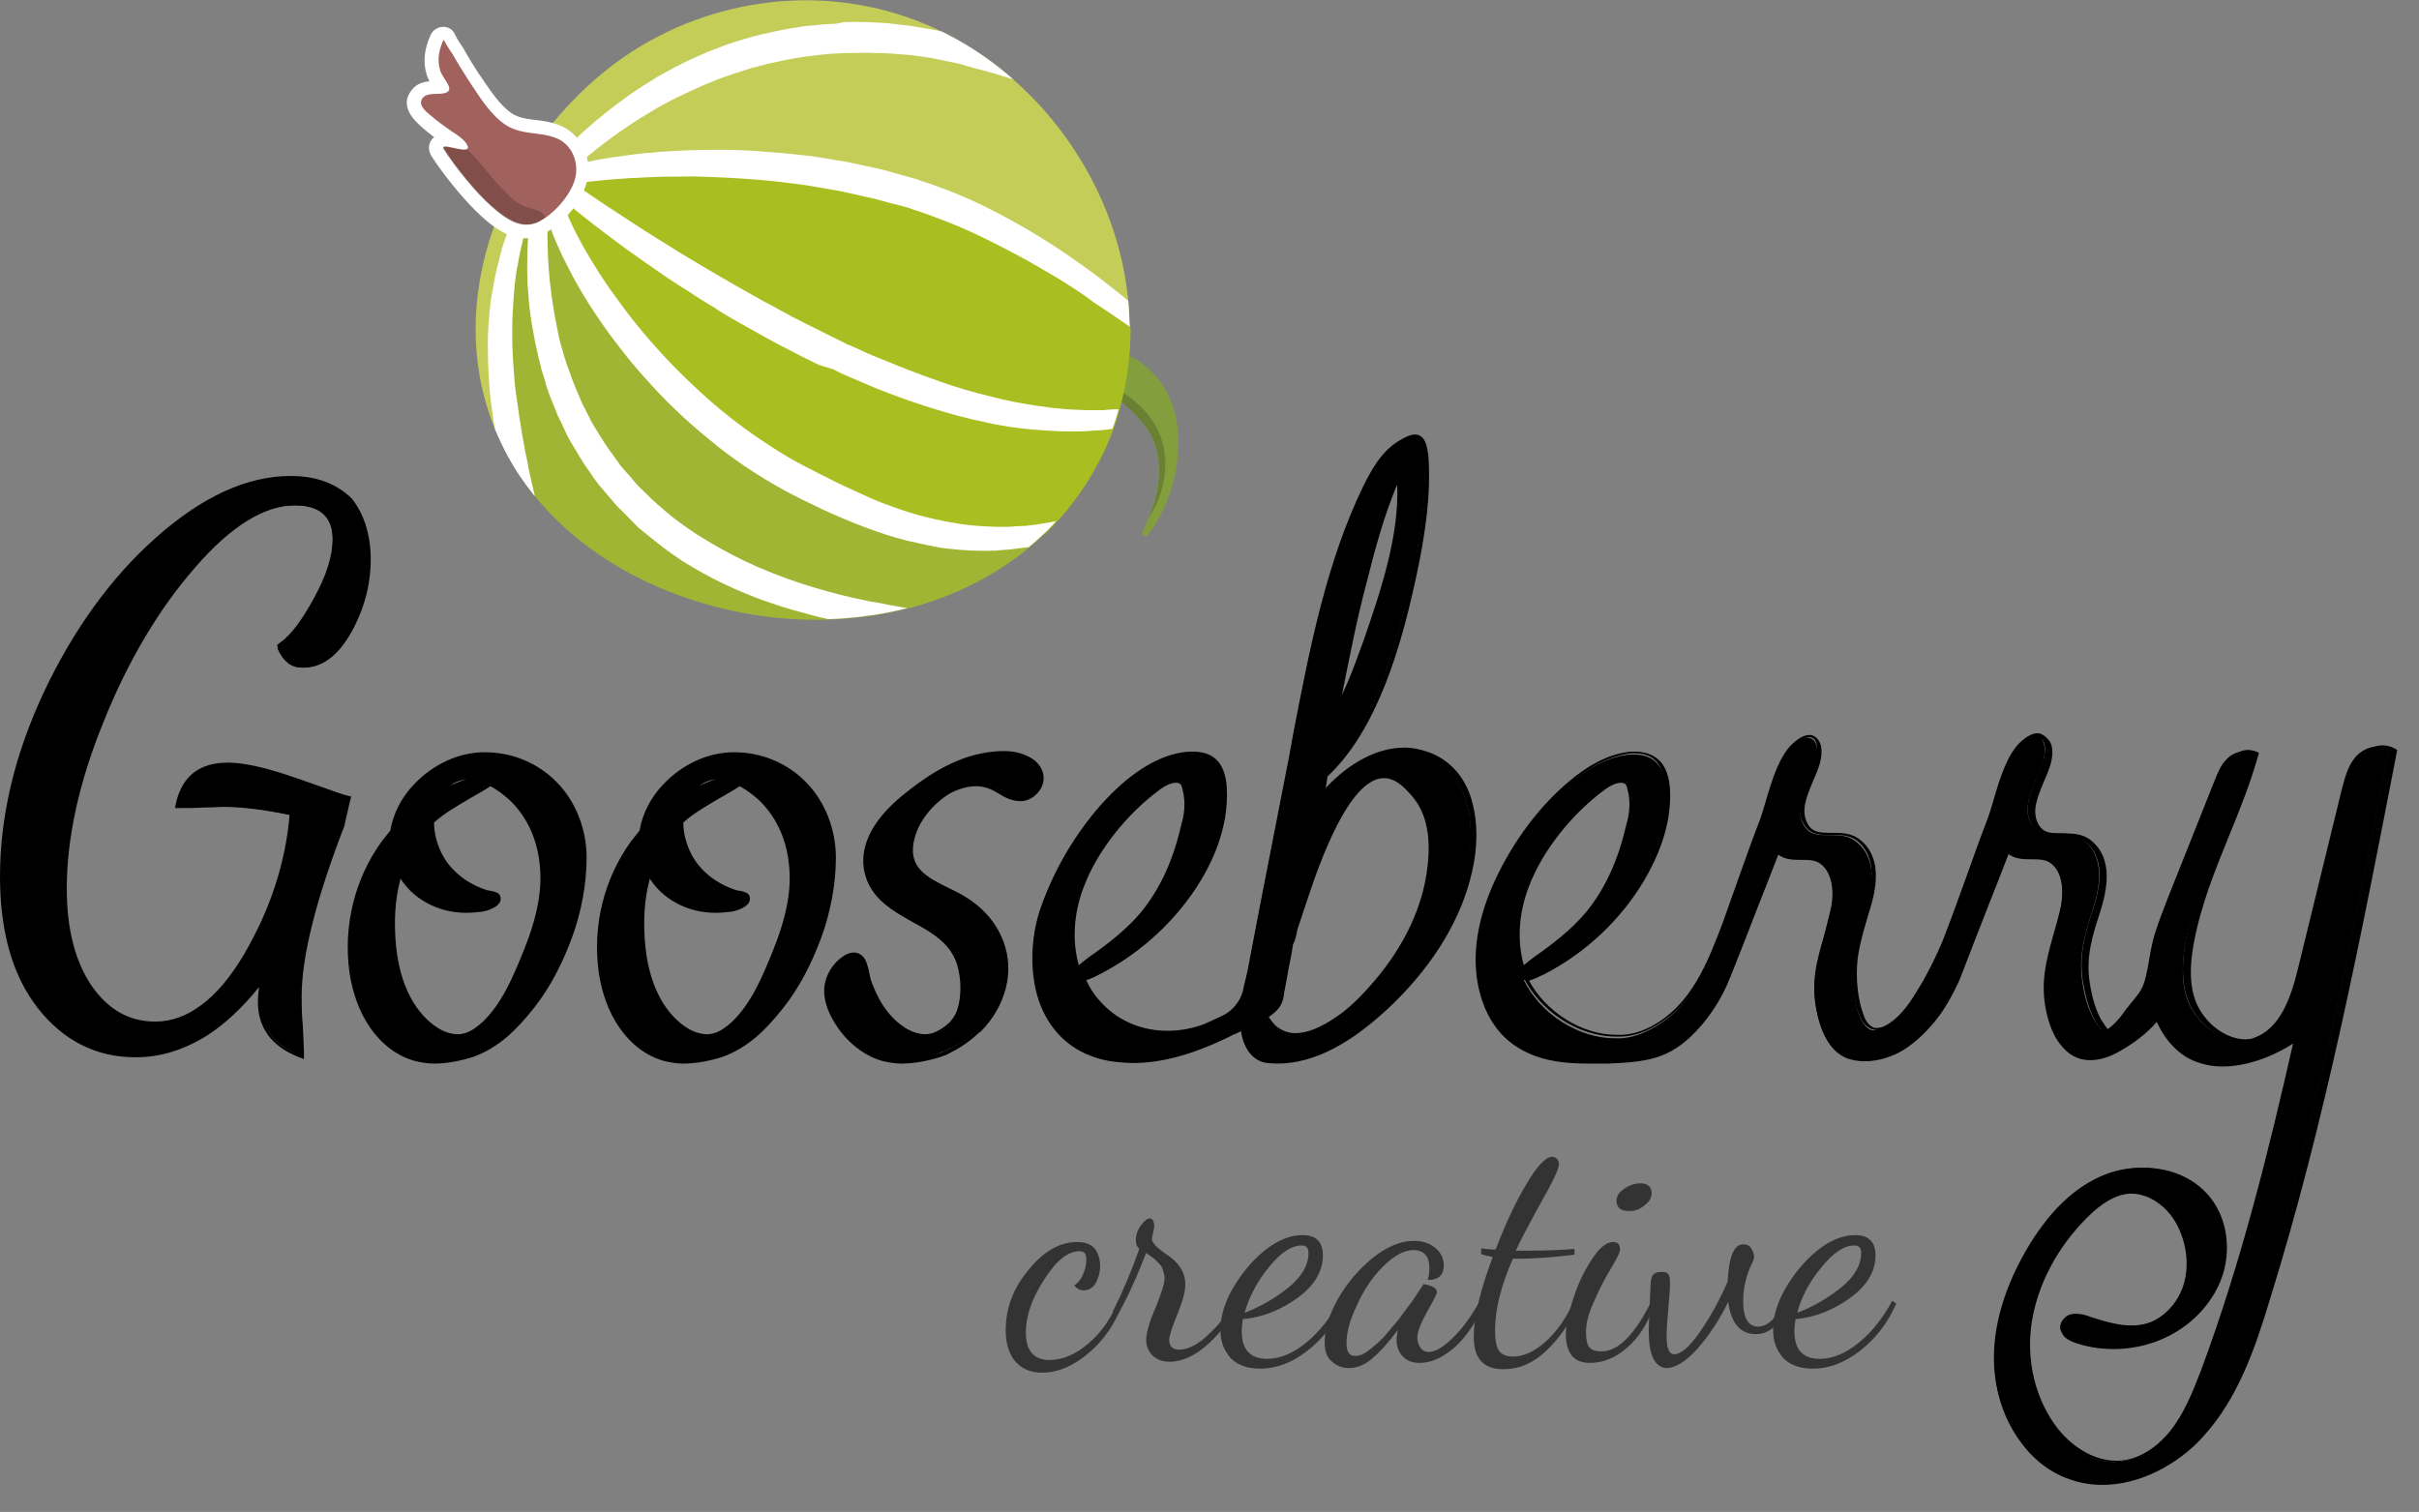 <?xml version="1.0" encoding="utf-8"?>
<!-- Generator: Adobe Illustrator 18.1.1, SVG Export Plug-In . SVG Version: 6.00 Build 0)  -->
<!DOCTYPE svg PUBLIC "-//W3C//DTD SVG 1.1//EN" "http://www.w3.org/Graphics/SVG/1.1/DTD/svg11.dtd">
<svg version="1.1" id="Layer_1" xmlns="http://www.w3.org/2000/svg" xmlns:xlink="http://www.w3.org/1999/xlink" x="0px" y="0px"
	 viewBox="0 0 420.2 262.7" enable-background="new 0 0 420.2 262.7" xml:space="preserve">
<rect x="0" y="0" width="420.2" height="262.7" fill="#808080" stroke="none"/>
<symbol  id="Berry" viewBox="-88.5 -70.9 177 142.8">
	<path fill="#839E3D" d="M81.3-48.8c-0.5-0.6-1.5,0-1.2,0.7c1.3,2.6,2.3,5.2,3,7.9c1.2,4.7,1.1,9.9-1.2,14.2
		c-2.4,4.4-7,7.2-10.2,11.1c-0.1,0.1-0.1,0.2-0.2,0.3c-0.5,2.8-1.2,5.5-1.9,8.2c-0.1,0.6,0.5,1,1,0.8c2.4-1.2,7.3-3,8.1-3.5
		c3-2,5.6-4.6,7.2-7.8c4.5-8.7,2.4-21.2-2.7-29.2C82.7-47,82-48,81.3-48.8z"/>
	<path opacity="0.19" d="M83.2-40.2c1.2,4.7,1.1,9.9-1.2,14.1c-2.4,4.4-7,7.2-10.2,11.1c0,0,0,0.1-0.1,0.1
		c4.3-1.3,9.4-5.1,11.9-10.1c3.4-6.9,1.4-14.7-2-19.9C82.2-43.3,82.8-41.8,83.2-40.2z"/>
	<g>
		<path fill="#A9BE21" d="M77.1,0.5C60.6,13.1,43.3,23.3,26.8,28.2c-43.4,13.1-81.2,3.6-82.2,3.4c0,0,0,0,0,0v0
			c0-0.2-0.1-0.4-0.1-0.6c-1.1-9.4,20.3-48.4,57-67.5c16.6-8.6,35.1-16.1,56.3-12c5.6,5.3,10.1,11.5,13.5,18.5
			c1.1,2.4,2.1,4.8,2.9,7.3c2,6.3,3.2,13.2,3.2,20.5C77.2-1.3,77.1-0.4,77.1,0.5z"/>
		<path fill="#C4CD58" d="M43.7,59.3C62.9,46.1,76.1,24,77.1,0.5C60.6,13.1,43.3,23.3,26.8,28.2c-43.4,13.1-81.2,3.6-82.2,3.4
			C-54.5,32.8-16.9,77.3,43.7,59.3z"/>
		<path fill="#C4CD58" d="M-56.5,31c-0.1-0.4-2-5.6-2-5.6c-8.7-17.6-9.2-36.9-6.9-56.1c-0.3,0.5-0.5,0.9-0.8,1.4c0,0,0,0,0,0
			c-15.5,30-1.6,66.1,23.9,85.8C-23,71.4,3.2,76,26.4,68c6.1-2.1,12-5.1,17.3-8.7c-60.6,17.9-98.2-26.5-99.1-27.7c0,0,0,0,0,0v0
			c0-0.2-0.1-0.4-0.1-0.6L-56.5,31z"/>
		<path fill="#A0B534" d="M1.4-36.5c-36.7,19-58,58.1-57,67.5l-0.9,0c-0.1-0.4-2-5.7-2-5.7c-8.7-17.6-9.2-36.9-6.9-56.1
			c13.6-24.6,43.6-37.1,70.8-37.1c4.7,0,9.4,0.4,13.9,1.1c15,2.4,28.3,8.8,38.4,18.3C36.5-52.6,18-45.1,1.4-36.5z"/>
	</g>
	<path fill="#A0B534" d="M-44.7,33.6c1.3,0.2,2.7,0.4,4.2,0.5C-41.9,33.9-43.3,33.7-44.7,33.6z"/>
	<g id="Lines_mask_1_">
		<defs>
			<path id="SVGID_1_" d="M77.1,0.5c-1,23.4-14.2,45.6-33.4,58.8C38.3,63,32.5,65.9,26.4,68C3.2,76-23,71.4-42.3,56.4
				C-67.8,36.8-81.7,0.7-66.2-29.3c0,0,0,0,0,0c0.2-0.5,0.5-0.9,0.7-1.4v0c13.6-24.6,43.6-37.1,70.8-37.1c4.7,0,9.4,0.4,13.9,1.1
				c15,2.4,28.3,8.8,38.4,18.3c5.6,5.3,10.1,11.5,13.5,18.5c1.1,2.4,2.1,4.8,2.9,7.3c2,6.3,3.2,13.2,3.2,20.5
				C77.2-1.3,77.1-0.4,77.1,0.5z"/>
		</defs>
		<clipPath id="SVGID_2_">
			<use xlink:href="#SVGID_1_"  overflow="visible"/>
		</clipPath>
		<g id="Lines_1_" clip-path="url(#SVGID_2_)">
			<g>
				<path fill="#FFFFFF" d="M-60.9,21.6c0,0-0.4-1.4-1-3.8c-0.2-1.2-0.6-2.5-0.9-4.2c-0.1-0.8-0.3-1.7-0.5-2.6
					c-0.1-0.9-0.3-1.9-0.4-2.9c-0.2-2-0.4-4.3-0.5-6.6c-0.1-1.2-0.1-2.4-0.1-3.6c0-1.2,0-2.5,0-3.8c0.1-1.3,0.1-2.6,0.2-3.9
					c0.1-1.3,0.2-2.7,0.3-4c0.1-1.3,0.3-2.7,0.5-4.1c0.2-1.4,0.4-2.7,0.6-4.1c0.4-2.7,0.9-5.5,1.4-8.1c0.3-1.3,0.6-2.7,0.8-4
					c0.3-1.3,0.6-2.6,0.9-3.9c0.6-2.5,1.2-5,1.7-7.3c0.6-2.3,1.1-4.5,1.6-6.6c1-4.1,1.9-7.5,2.4-9.9c0.6-2.4,0.9-3.8,0.9-3.8l-3.1-1
					c0,0-0.5,1.3-1.4,3.6c-0.9,2.3-2.1,5.6-3.4,9.7c-0.7,2-1.4,4.2-2.1,6.5c-0.7,2.3-1.5,4.8-2.1,7.4c-0.3,1.3-0.7,2.6-1,3.9
					c-0.3,1.4-0.6,2.7-0.9,4.1c-0.6,2.8-1.1,5.6-1.6,8.4c-0.2,1.4-0.4,2.8-0.6,4.3c-0.2,1.4-0.3,2.9-0.4,4.3
					c-0.2,2.8-0.3,5.6-0.3,8.4c0,1.4,0,2.7,0.1,4c0.1,1.3,0.2,2.6,0.3,3.8c0.2,1.2,0.2,2.5,0.5,3.6c0.2,1.2,0.4,2.3,0.6,3.4
					c0.2,1.1,0.5,2.1,0.7,3.1c0.3,1,0.5,1.9,0.7,2.7c0.4,1.7,1,3.2,1.4,4.4c0.4,1.2,0.8,2,1.1,2.7c0.3,0.6,0.4,0.9,0.4,0.9
					L-60.9,21.6z"/>
			</g>
			<g>
				<path fill="#FFFFFF" d="M-55,33.5c0,0,0.6,0.2,1.6,0.5c1.1,0.3,2.6,0.7,4.6,1.1c2,0.4,4.4,0.9,7.1,1.3c1.4,0.2,2.9,0.4,4.4,0.6
					c0.8,0.1,1.6,0.2,2.4,0.3c0.8,0.1,1.7,0.2,2.5,0.2c1.7,0.2,3.5,0.3,5.4,0.4c1.9,0.1,3.8,0.2,5.8,0.2c4,0.1,8.1,0.1,12.4-0.2
					c2.2-0.2,4.3-0.3,6.6-0.5c2.2-0.2,4.4-0.5,6.7-0.7c2.2-0.4,4.5-0.7,6.8-1.1c2.3-0.4,4.5-0.9,6.8-1.4c2.3-0.4,4.5-1.1,6.7-1.7
					c1.1-0.3,2.2-0.6,3.3-0.9c0.3-0.1,0.5-0.1,0.9-0.3l0.8-0.3l1.6-0.5c4.4-1.5,8.6-3.2,12.5-5.1c3.9-1.9,7.6-3.9,11-5.9
					c3.4-2,6.5-4,9.4-6c2.8-1.9,5.4-3.8,7.6-5.5c2.2-1.7,4.1-3.2,5.7-4.5c1.6-1.3,2.7-2.3,3.5-3c0.8-0.7,1.2-1.1,1.2-1.1l-2.3-3.1
					c0,0-1.9,1.3-5.1,3.5c-1.6,1.1-3.6,2.4-5.9,3.9C66.5,5.6,63.9,7.2,61,9c-2.9,1.7-6,3.5-9.4,5.3c-3.4,1.8-7,3.6-10.7,5.3
					c-3.8,1.7-7.8,3.2-11.8,4.6l-1.6,0.5l-0.8,0.3c-0.2,0.1-0.5,0.1-0.7,0.2c-1.1,0.3-2.1,0.6-3.2,0.8c-2.1,0.6-4.3,1.2-6.4,1.6
					c-2.2,0.5-4.3,1-6.5,1.4c-2.2,0.4-4.3,0.7-6.5,1.1c-2.2,0.3-4.3,0.6-6.4,0.8c-2.1,0.3-4.2,0.4-6.3,0.6c-4.1,0.3-8.2,0.5-12,0.6
					c-1.9,0.1-3.8,0-5.6,0c-1.8,0-3.5,0-5.2-0.1c-0.8,0-1.7-0.1-2.4-0.1c-0.8-0.1-1.6-0.1-2.3-0.1c-1.5-0.1-3-0.2-4.3-0.3
					c-2.7-0.2-5.1-0.5-7-0.7c-1.9-0.2-3.4-0.5-4.5-0.6c-1-0.2-1.6-0.3-1.6-0.3L-55,33.5z"/>
			</g>
			<g>
				<path fill="#FFFFFF" d="M-53.9,33.1c0,0,0.5-0.3,1.3-0.9c0.9-0.6,2.2-1.5,3.8-2.6c3.3-2.3,8.1-5.4,13.9-9.1
					c2.9-1.8,6.1-3.8,9.4-5.8c3.4-2,6.9-4.1,10.7-6.2c1.8-1.1,3.8-2.1,5.7-3.2c1-0.5,1.9-1.1,2.9-1.6c1-0.5,2-1,3-1.6
					c1-0.5,2-1,3-1.6c1-0.5,2-1,3-1.5c2-1,4.1-2,6.1-3L12-5.5l0.8-0.4L13.2-6l0.4-0.2l1.6-0.7c2.1-1,4.1-1.8,6.2-2.6
					c4.1-1.7,8.2-3.2,12.2-4.6c4-1.4,7.9-2.5,11.7-3.4c3.7-1,7.3-1.6,10.6-2.1c1.7-0.2,3.3-0.5,4.8-0.6c0.8-0.1,1.5-0.1,2.2-0.2
					c0.7,0,1.4-0.1,2.1-0.1c1.4-0.1,2.6-0.1,3.8-0.1c0.6,0,1.2,0,1.7,0c0.5,0,1.1,0,1.5,0.1c1,0.1,1.9,0.1,2.6,0.1
					c0.8,0.1,1.4,0.1,2,0.2c1.1,0.1,1.7,0.2,1.7,0.2l0.6-3.8c0,0-0.6-0.1-1.6-0.3c-0.5-0.1-1.2-0.2-2-0.4c-0.9-0.2-1.7-0.3-2.8-0.4
					c-0.5-0.1-1.1-0.1-1.6-0.2c-0.6,0-1.2-0.1-1.8-0.1c-1.3-0.1-2.6-0.2-4.1-0.2c-0.7,0-1.5,0-2.2,0c-0.8,0-1.6,0-2.4,0.1
					c-1.6,0-3.3,0.2-5.1,0.3c-3.5,0.3-7.4,0.8-11.3,1.7c-4,0.8-8.1,1.9-12.3,3.2c-4.2,1.3-8.5,2.8-12.8,4.5
					c-2.1,0.9-4.3,1.8-6.4,2.7l-1.6,0.7l-0.8,0.4l-0.8,0.4L6-10.4c-2.1,1-4.2,2-6.3,3.1c-1,0.5-2.1,1.1-3.1,1.6c-1,0.5-2,1.1-3,1.6
					c-2,1.1-4,2.2-6,3.3c-2,1.1-3.9,2.2-5.7,3.4C-20,3.7-21.8,4.8-23.6,6c-1.8,1.1-3.5,2.2-5.2,3.3c-3.3,2.2-6.4,4.4-9.3,6.4
					c-5.7,4.1-10.2,7.6-13.4,10.2c-1.6,1.3-2.8,2.3-3.6,3c-0.8,0.7-1.3,1.1-1.3,1.1L-53.9,33.1z"/>
			</g>
			<g>
				<path fill="#FFFFFF" d="M-53.5,31.6L-53.5,31.6l-0.1-0.5l0-0.2l0-0.1l0,0l0,0c0,0,0-0.1,0,0.1l0-0.6l0-0.3c0-0.1,0-0.1,0-0.2
					l0.1-0.4c0.1-0.6,0.3-1.4,0.5-2.1c0.4-1.5,1-2.9,1.6-4.4c1.3-2.9,2.8-5.7,4.5-8.5c1.7-2.8,3.4-5.5,5.3-8.1
					c1.9-2.6,3.8-5.2,5.9-7.7c4.1-5,8.6-9.7,13.3-14c4.7-4.4,9.8-8.4,15.1-11.9c2.7-1.8,5.4-3.5,8.2-5l2.1-1.1l2.2-1.1
					c1.5-0.8,2.9-1.4,4.4-2.2c2.9-1.4,5.9-2.7,8.8-4c1.5-0.6,3-1.2,4.5-1.7l2.3-0.8l2.3-0.7c1.5-0.5,3.1-0.8,4.6-1.2
					c1.6-0.3,3.1-0.7,4.7-0.9c3.1-0.6,6.3-0.8,9.4-0.9c1.6,0,3.2-0.1,4.8,0.1l2.4,0.1l2.4,0.3c1.6,0.2,3.2,0.5,4.7,0.8
					c1.6,0.3,3.1,0.7,4.7,1.1l1.2-3.6c-3.2-1.2-6.5-2.2-9.8-2.9l-2.5-0.5l-2.6-0.3c-1.7-0.3-3.4-0.3-5.1-0.5
					c-3.4-0.1-6.9,0-10.3,0.4c-1.7,0.1-3.4,0.5-5.1,0.8c-1.7,0.4-3.4,0.7-5,1.1c-3.3,0.8-6.6,1.9-9.8,3.1c-3.2,1.2-6.3,2.5-9.4,3.9
					c-1.5,0.7-3.1,1.5-4.6,2.2L0-39.7l-2.3,1.2c-3,1.6-5.9,3.4-8.8,5.3c-2.8,1.9-5.6,3.9-8.2,6.1c-2.6,2.1-5.2,4.3-7.7,6.7
					c-2.5,2.3-4.8,4.8-7.1,7.3c-2.3,2.5-4.4,5.1-6.5,7.8c-2.1,2.7-4,5.4-5.9,8.3c-1.8,2.8-3.6,5.8-5.1,8.8c-1.6,3-3,6.1-4.2,9.4
					c-0.6,1.6-1.1,3.3-1.5,5c-0.2,0.9-0.3,1.8-0.4,2.8l0,0.8c0,0.1,0,0.3,0,0.4l0,0.3l0.1,0.6c0,0.2,0,0.1,0,0.2l0,0.1l0,0.1l0,0.2
					l0.1,0.5l-0.1-0.5l0,0H-53.5z"/>
			</g>
			<g>
				<path fill="#FFFFFF" d="M-55.5,30.4C-55.5,30.4-55.5,30.4-55.5,30.4C-55.5,30.4-55.5,30.4-55.5,30.4L-55.5,30.4
					c0.1,0.4,0,0.1,0.1,0.2l0,0l0,0l0,0c0-0.1,0-0.2-0.1-0.3c0-0.3-0.1-0.7-0.2-1.3c-0.1-1.1-0.3-2.9-0.4-5c0-0.6-0.1-1.1-0.1-1.8
					c0-0.6,0-1.2,0-1.9c-0.1-1.3,0-2.7,0-4.2c0.1-3,0.3-6.4,0.8-10.1c0.2-1.8,0.6-3.7,0.9-5.7c0.2-1,0.4-2,0.6-3c0.2-1,0.4-2,0.7-3
					c0.3-1,0.6-2,0.9-3.1c0.3-1,0.7-2,1.1-3.1c0.7-2.1,1.6-4.1,2.5-6.2c0.4-1.1,1-2,1.5-3.1c0.6-1,1-2.1,1.7-3.1
					c1.3-2,2.4-4,3.9-5.9c0.7-1,1.4-1.9,2.1-2.9c0.8-0.9,1.6-1.8,2.4-2.7l1.2-1.4c0.4-0.5,0.9-0.9,1.3-1.3L-32-41l0.7-0.6l0,0
					c0,0,0.1-0.1,0,0l0.1-0.1l0.2-0.2l0.4-0.3l1.4-1.2c0.9-0.8,1.8-1.5,2.8-2.2c1-0.7,1.9-1.4,3-2.1l1.5-1l1.5-0.9
					c4.1-2.5,8.4-4.7,12.6-6.5c4.3-1.8,8.5-3.3,12.6-4.5c4.1-1.2,8-2.2,11.7-2.9c0.9-0.2,1.8-0.4,2.7-0.5c0.9-0.2,1.8-0.3,2.6-0.5
					c1.7-0.3,3.3-0.6,4.8-0.8c3-0.5,5.7-0.8,7.9-1c4.4-0.4,6.9-0.6,6.9-0.6l-0.1-3.8c0,0-0.6,0-1.8,0c-1.2,0-3,0-5.2,0
					c-2.3,0.1-5,0.2-8.1,0.4c-3.2,0.2-6.7,0.6-10.5,1.2c-1.9,0.3-3.9,0.7-6,1c-2.1,0.5-4.2,0.9-6.3,1.5c-4.3,1.1-8.9,2.5-13.4,4.3
					c-4.6,1.8-9.2,4-13.7,6.7l-1.7,1l-1.6,1.1c-1.1,0.7-2.2,1.5-3.2,2.3c-1.1,0.8-2.2,1.7-3.2,2.5l-1.5,1.2l-0.4,0.3l-0.2,0.2
					l-0.1,0.1l-0.1,0.1l-0.7,0.7l-2.8,2.8c-0.5,0.5-1,0.9-1.4,1.4l-1.3,1.5c-0.9,1-1.7,2-2.6,3c-0.8,1-1.6,2.1-2.3,3.2
					c-1.6,2.1-2.8,4.4-4.2,6.6c-0.7,1.1-1.2,2.3-1.7,3.4c-0.5,1.1-1.2,2.2-1.6,3.4c-0.5,1.2-0.9,2.3-1.4,3.4
					c-0.2,0.6-0.4,1.1-0.6,1.7c-0.2,0.6-0.4,1.1-0.5,1.7c-0.3,1.1-0.8,2.2-1,3.4c-0.3,1.1-0.6,2.2-0.8,3.3c-0.3,1.1-0.5,2.2-0.7,3.3
					c-0.2,1.1-0.4,2.1-0.6,3.2c-0.3,2.1-0.6,4.1-0.7,6.1c-0.4,3.9-0.3,7.5-0.2,10.7c0.1,1.6,0.1,3.1,0.3,4.5c0.1,0.7,0.1,1.4,0.2,2
					c0.1,0.6,0.2,1.2,0.2,1.7c0.3,2.3,0.7,4,0.9,5.2c0.1,0.6,0.2,1.1,0.3,1.4c0,0.2,0.1,0.3,0.1,0.3c0,0.1,0.1,0.2,0.1,0.3
					c0,0,0,0,0,0c0,0,0,0,0,0L-55.5,30.4z"/>
			</g>
			<g>
				<path fill="#FFFFFF" d="M-56.2,33.3L-56.2,33.3l-0.7-0.5c1.8,2.4,3.7,4.4,5.7,6.4c2,2,4.1,3.9,6.3,5.7c2.2,1.8,4.5,3.5,6.8,5.2
					c1.2,0.8,2.3,1.6,3.6,2.4l1.8,1.1l1.8,1.1c2.5,1.4,5,2.7,7.6,3.9c1.3,0.6,2.6,1.1,3.9,1.7c1.3,0.5,2.7,1,4,1.5
					c1.4,0.5,2.7,0.9,4.1,1.3c1.4,0.4,2.8,0.8,4.1,1.1c1.4,0.3,2.8,0.6,4.2,0.9c1.4,0.3,2.8,0.5,4.2,0.7c1.4,0.3,2.8,0.4,4.3,0.5
					c1.4,0.2,2.9,0.2,4.3,0.3L12,67l2.2,0c1.4,0,2.9,0,4.3-0.1c1.4-0.1,2.9-0.1,4.3-0.3l4.3-0.5c1.4-0.2,2.8-0.5,4.2-0.7l2.1-0.4
					l2.1-0.5c1.4-0.3,2.8-0.6,4.1-1l4.1-1.2c2.7-0.8,5.4-1.8,8-2.9c2.6-1.1,5.2-2.2,7.7-3.5c2.5-1.3,5-2.6,7.4-4l-1.8-3.4
					c-2.5,1.1-5,2.1-7.6,3.1c-2.5,1-5.1,1.9-7.7,2.7c-2.6,0.8-5.2,1.6-7.8,2.2L38,57.6c-1.3,0.3-2.6,0.5-3.9,0.8l-2,0.4l-2,0.3
					c-1.3,0.2-2.6,0.4-4,0.5l-4,0.3c-1.3,0.1-2.7,0.1-4,0.1c-1.3,0.1-2.7,0-4,0l-2,0l-2-0.1c-2.7-0.1-5.3-0.5-7.9-0.8
					c-1.3-0.2-2.6-0.4-3.9-0.7c-1.3-0.3-2.6-0.5-3.9-0.8c-1.3-0.3-2.6-0.7-3.9-1l-3.8-1.2c-1.3-0.4-2.5-0.9-3.8-1.3
					c-1.2-0.5-2.5-1-3.7-1.5c-2.4-1.1-4.9-2.2-7.3-3.4c-2.4-1.2-4.7-2.6-7-4c-2.3-1.4-4.5-2.9-6.7-4.5c-2.2-1.6-4.3-3.2-6.4-5
					c-1-0.9-2-1.8-3-2.7c-1-0.9-2-1.9-2.9-2.8l-0.4-0.4l-0.4-0.2l0,0L-56.2,33.3z"/>
			</g>
		</g>
	</g>
	<g>
		<path fill="#A1625D" d="M-61.1,19.7c-3.5,0-6.4,2.3-9.1,4.6c-3.7,3.2-8.7,9.4-11.2,13.3c-0.6,0.9-0.3,1.6-0.1,1.9
			c0.2,0.3,0.7,0.9,1.8,0.9c0.5,0,1.2-0.1,1.9-0.3c-0.4,0.3-0.7,0.5-1,0.7l-0.5,0.3c-2,1.3-3.5,2.5-4.9,3.6l-0.3,0.2
			c-1.1,0.9-3.8,3.3-1.7,5.9c1.1,1.3,2.9,1.4,4.3,1.4c0.4,0,0.9,0,1.2,0.1c-0.2,0.3-0.4,0.7-0.6,1c-0.5,0.7-1,1.4-1.2,2.2
			c-0.8,2.5-0.5,5.2,0.8,8c0.3,0.6,0.9,1,1.5,1c0.7,0,1.3-0.4,1.5-1c0.2-0.5,0.8-1.4,1.7-2.8c0.1-0.1,0.2-0.2,0.2-0.3
			c1.5-2.5,2.6-4.4,3.7-6.1l0.5-0.7c2.1-3.2,4.5-6.7,7.5-8.7c1.8-1.1,3.7-1.4,5.8-1.6c1.8-0.2,3.7-0.5,5.6-1.3
			c4.3-1.9,6.3-7,4.7-11.6c-1.1-3.2-3.9-6.8-7.1-8.9c-0.6-0.4-1.3-0.8-2-1.1C-58.9,19.9-60,19.7-61.1,19.7z"/>
		<path fill="#FFFFFF" d="M-80.1,62.9c0.1,0,0.1,0,0.2-0.1c0.5-1,1.9-3.1,2-3.2c1.2-2.1,2.5-4.1,3.8-6.1c2.3-3.4,4.9-7.6,8.4-9.8
			c3.7-2.3,7.9-1.4,11.7-3c3.7-1.6,5.2-6,3.9-9.7c-1-2.9-3.7-6.2-6.5-8.1c-0.6-0.4-1.2-0.7-1.7-1c-0.9-0.4-1.8-0.6-2.7-0.6
			c-3,0-5.8,2.2-8.1,4.2c-3.5,3-8.4,9-10.9,12.9c-0.2,0.4-0.1,0.5,0.4,0.5c0.9,0,3.1-0.7,4.3-0.7c0.3,0,0.5,0,0.7,0.2
			c0.1,0.1,0.2,0.3,0.1,0.5c-0.5,1.5-2.6,2.7-3.8,3.5c-1.6,1.1-3.2,2.2-4.7,3.5c-1.1,0.9-3.1,2.4-1.8,4c1.1,1.3,3.7,0.6,5.2,1.1
			c2.3,0.8-0.7,3.2-1.2,5c-0.8,2.4-0.3,4.7,0.7,6.9C-80.3,62.9-80.2,62.9-80.1,62.9 M-80.1,65.9c-1.2,0-2.4-0.7-2.9-1.8
			c-1.5-3.2-1.8-6.2-0.9-9.1c0.2-0.5,0.4-0.9,0.6-1.4c-1.3-0.1-2.9-0.5-4-1.9c-1.4-1.7-2.3-4.4,1.8-8l0.2-0.2
			c0.9-0.8,1.9-1.6,3.1-2.5c-0.4-0.3-0.7-0.7-0.8-0.9c-0.6-1.1-0.5-2.3,0.2-3.4c2.6-4,7.7-10.3,11.5-13.6c2.1-1.9,5.7-4.9,10.1-4.9
			c1.3,0,2.7,0.3,3.9,0.9c0.7,0.3,1.5,0.8,2.2,1.3c3.4,2.3,6.4,6,7.6,9.6c1.9,5.4-0.6,11.3-5.5,13.5c-2.1,0.9-4.2,1.2-6.1,1.4
			c-2,0.2-3.7,0.5-5.2,1.4c-2.8,1.8-5,5.2-7.1,8.2l-0.5,0.7c-1.1,1.7-2.3,3.5-3.7,6l0,0l0,0c0,0-0.1,0.1-0.2,0.3
			c-1.2,1.7-1.5,2.4-1.6,2.6C-77.8,65.2-78.9,65.9-80.1,65.9L-80.1,65.9z"/>
	</g>
	<path opacity="0.2" d="M-56.7,22.8c-0.6-0.4-1.2-0.7-1.7-1c-4.2-1.9-7.8,1-10.8,3.6c-3.5,3-8.4,9-10.9,12.9c-0.9,1.5,4.4-0.8,5.3,0
		c1.9-1.1,6.7-8.1,10.9-11.5C-60.7,24.2-57.9,25.4-56.7,22.8z"/>
</symbol>
<g id="New_Symbol">
	<g>
		<path fill="#333333" d="M174.7,231.1c0-3.8,1.3-7.3,4-10.5c2.6-3.2,5.4-4.8,8.4-4.8c1.4,0,2.5,0.4,3.1,1.2c0.6,0.8,0.9,1.8,0.9,3
			c0,1.1-0.3,2.1-0.8,3c-0.5,0.8-1.2,1.2-2.1,1.2c-0.6,0-1.2-0.3-1.6-0.9c0.6-0.3,1.1-0.9,1.5-1.8c0.4-0.9,0.6-1.8,0.6-2.7
			c0-1-0.4-1.4-1.2-1.4c-2,0-4,1.6-6.1,4.9c-2.1,3.2-3.2,6.3-3.2,9.2c0,3.2,1.4,4.8,4.1,4.8c2.3,0,4.6-1,6.8-2.9
			c2.2-1.9,4-4.4,5.2-7.5l0.7,0.6c-1.3,3.5-3.2,6.3-5.9,8.6c-2.6,2.2-5.3,3.4-8.1,3.4c-1.9,0-3.4-0.6-4.6-1.9
			C175.3,235.3,174.7,233.5,174.7,231.1z"/>
		<path fill="#333333" d="M193.3,227.9c1.8-3.6,3.3-7.2,4.6-10.9c-0.4-0.4-0.6-0.8-0.6-1.4c0-1,0.3-1.9,0.9-2.7
			c0.6-0.8,1.1-1.2,1.5-1.2c0.5,0,0.8,0.5,0.8,1.4c0,0.2-0.1,0.5-0.2,1.1c-0.1,0.6-0.2,0.9-0.2,1c0,0.5,0.3,0.9,0.9,1.5
			c0.6,0.5,1.2,1,2,1.5c0.7,0.5,1.4,1.1,2,2c0.6,0.9,0.9,1.9,0.9,3c0,1.3-0.5,3-1.4,5.2s-1.4,3.7-1.4,4.4c0,1.1,0.6,1.7,1.7,1.7
			c1.7,0,3.5-1,5.4-2.9c2-1.9,3.4-3.8,4.1-5.7l0.7,0.6c-1.2,2.6-2.9,5-5.1,7c-2.2,2-4.5,3.1-6.7,3.1c-1.3,0-2.3-0.4-3-1.1
			c-0.7-0.7-1.1-1.6-1.1-2.7c0-1.1,0.5-3,1.6-5.5c1-2.5,1.6-4.3,1.6-5.2c0-0.4-0.1-0.8-0.2-1.1c-0.1-0.4-0.2-0.6-0.3-0.9
			c-0.1-0.2-0.3-0.4-0.6-0.7l-0.6-0.6c-0.1-0.1-0.4-0.3-0.8-0.6c-0.4-0.3-0.6-0.4-0.7-0.5c-1.8,4.6-3.5,8.3-5.1,11L193.3,227.9z"/>
		<path fill="#333333" d="M212,231.1c0-3.5,1.6-7.1,4.7-10.9c3.2-3.7,6.4-5.6,9.6-5.6c2.3,0,3.5,1.2,3.5,3.5c0,2.8-1.5,5.3-4.4,7.4
			c-2.9,2.1-6.1,3.4-9.5,3.7c-0.1,0.7-0.2,1.3-0.2,2.1c0,3.2,1.5,4.8,4.4,4.8c2.3,0,4.6-1,6.9-2.9c2.3-1.9,4.2-4.4,5.7-7.2l0.7,0.5
			c-1.5,3.4-3.6,6.1-6.3,8.2c-2.7,2.1-5.4,3.1-8.2,3.1c-2.2,0-3.9-0.6-5.1-1.8C212.6,234.6,212,233.1,212,231.1z M216.2,228.1
			c2.6-1,5.1-2.4,7.5-4.3c2.4-1.9,3.6-4,3.6-6.1c0-0.9-0.4-1.3-1.2-1.3c-1.8,0-3.7,1.3-5.7,3.8C218.4,222.6,217,225.3,216.2,228.1z"
			/>
		<path fill="#333333" d="M230.1,233.2c0-2.3,0.8-4.8,2.3-7.5c1.6-2.8,3.6-5.1,6-7.1c2.5-2,4.9-3,7.2-3c1.5,0,2.7,0.4,3.7,1.2
			c1,0.8,1.5,1.9,1.5,3.1c0,1.6-0.9,2.5-2.8,2.5c0.2-0.7,0.3-1.4,0.3-2c0-2.1-0.9-3.2-2.8-3.2c-1.6,0-3.4,1-5.3,2.9
			c-1.9,1.9-3.4,4.2-4.5,6.7c-1.2,2.5-1.8,4.7-1.8,6.6c0,1.5,0.5,2.2,1.5,2.2c0.7,0,1.5-0.3,2.4-1s1.7-1.4,2.5-2.2
			c0.7-0.8,1.6-1.9,2.7-3.2c1-1.4,1.8-2.4,2.3-3.1l2-3c1.5,0.3,2.3,0.7,2.3,1.4c0,0.3-0.6,1.5-1.7,3.4c-1.1,2-1.7,3.5-1.7,4.5
			c0,0.7,0.2,1.2,0.5,1.7c0.3,0.5,0.8,0.8,1.5,0.8c1.1,0,2.5-0.8,4.1-2.4c1.7-1.6,3.3-3.8,4.9-6.7l0.6,0.6c-1.2,3-2.8,5.5-4.9,7.5
			c-2.1,1.9-4.2,2.9-6.3,2.9c-1.3,0-2.3-0.4-3-1.2c-0.7-0.8-1-1.7-1-2.8c0-0.5,0.1-1,0.2-1.7c-1.7,2.3-3.2,3.9-4.5,5
			c-1.3,1.1-2.7,1.6-4,1.6c-1.2,0-2.2-0.4-3-1.2C230.5,235.9,230.1,234.7,230.1,233.2z"/>
		<path fill="#333333" d="M256,232.2c0-3.3,1.1-7.9,3.3-13.8c-0.9-0.2-1.6-0.3-2-0.5v-1c1.4,0.2,2.2,0.2,2.5,0.2
			c1.7-4.4,3.4-8.1,5.3-11.3c1.9-3.2,3.4-4.8,4.5-4.8c0.3,0,0.6,0.1,0.8,0.3c0.2,0.2,0.4,0.5,0.4,0.9c0,0.6-0.4,1.6-1.1,3
			c-0.7,1.4-1.8,3.3-3.1,5.7c-1.3,2.4-2.4,4.5-3.3,6.4h2.1c3.1,0,5.8-0.1,8.1-0.3v1c-4,0.5-7.2,0.7-9.6,0.7c-0.1,0-0.2,0-0.3,0h-0.8
			c-2.1,4.8-3.1,8.9-3.1,12.4c0,1.7,0.2,2.9,0.7,3.6c0.5,0.7,1.3,1,2.4,1c1.9,0,3.8-0.9,5.7-2.6c1.9-1.7,3.6-4.1,5-7.2l0.7,0.6
			c-1.4,3.3-3.3,6-5.6,8.2s-4.8,3.2-7.4,3.2C257.6,237.9,256,236,256,232.2z"/>
		<path fill="#333333" d="M272,231.9c0-1.5,0.4-3.5,1.2-6c0.8-2.5,1.8-4.8,3.2-6.9c1.3-2.1,2.6-3.2,3.8-3.2c0.8,0,1.2,0.4,1.2,1.3
			c0,0.5-0.5,1.5-1.5,3.2c-1,1.6-2,3.5-2.9,5.6c-1,2.1-1.5,3.9-1.5,5.5c0,1.3,0.2,2.3,0.6,2.7c0.4,0.5,1.1,0.7,2.1,0.7
			c2.9,0,5.8-2.9,8.7-8.8l0.5,0.6c-1.1,3.2-2.6,5.7-4.7,7.5c-2,1.8-4.2,2.7-6.5,2.7c-1.4,0-2.5-0.4-3.2-1.3
			C272.3,234.5,272,233.3,272,231.9z M280.8,208.6c0-0.8,0.5-1.5,1.4-2.1c0.9-0.6,1.8-0.9,2.8-0.9c1.2,0,1.9,0.6,1.9,1.7
			c0,0.8-0.4,1.5-1.2,2.1c-0.8,0.7-1.6,1-2.5,1C281.5,210.5,280.8,209.8,280.8,208.6z"/>
		<path fill="#333333" d="M286.4,231.2c0-0.7,0.1-3.2,0.3-7.5c0-0.8,0.1-1.4,0.2-1.7c0.1-0.3,0.2-0.6,0.5-0.7
			c0.2-0.2,0.6-0.3,1.2-0.3c0.6,0,1,0.1,1.2,0.4c0.2,0.2,0.3,0.7,0.3,1.5c0,0.8-0.1,2.3-0.3,4.4c-0.2,2.2-0.3,3.8-0.3,4.8
			c0,2.1,0.4,3.2,1.3,3.2c1.2,0,2.7-1.3,4.5-3.9c1.8-2.6,3.4-5.5,4.8-8.7c0.2-4.3,1.1-6.5,2.7-6.5c0.6,0,1.1,0.2,1.4,0.7
			c0.3,0.5,0.5,1,0.5,1.5c0,0.3-0.2,0.8-0.5,1.4c-0.3,0.6-0.6,1.4-0.9,2.5c-0.3,1.1-0.5,2.3-0.5,3.8c0,2.9,0.9,4.4,2.6,4.4
			c1.6,0,3.1-1.4,4.5-4.2l0.7,0.6c-1.4,3.2-3.2,4.9-5.6,4.9c-2.7,0-4.3-1.9-4.8-5.6c-1.5,3.1-3.3,5.8-5.3,8.1
			c-2,2.2-3.8,3.4-5.5,3.4C287.4,237.5,286.4,235.4,286.4,231.2z"/>
		<path fill="#333333" d="M308,231.1c0-3.5,1.6-7.1,4.7-10.9c3.2-3.7,6.4-5.6,9.6-5.6c2.3,0,3.5,1.2,3.5,3.5c0,2.8-1.5,5.3-4.4,7.4
			c-2.9,2.1-6.1,3.4-9.5,3.7c-0.1,0.7-0.2,1.3-0.2,2.1c0,3.2,1.5,4.8,4.4,4.8c2.3,0,4.6-1,6.9-2.9c2.3-1.9,4.2-4.4,5.7-7.2l0.7,0.5
			c-1.5,3.4-3.6,6.1-6.3,8.2c-2.7,2.1-5.4,3.1-8.2,3.1c-2.2,0-3.9-0.6-5.1-1.8C308.6,234.6,308,233.1,308,231.1z M312.2,228.1
			c2.6-1,5.1-2.4,7.5-4.3c2.4-1.9,3.6-4,3.6-6.1c0-0.9-0.4-1.3-1.2-1.3c-1.8,0-3.7,1.3-5.7,3.8C314.4,222.6,312.9,225.3,312.2,228.1
			z"/>
	</g>
	
		<use xlink:href="#Berry"  width="177" height="142.8" x="-88.5" y="-70.9" transform="matrix(0.758 0 0 -0.77 137.728 55.406)" overflow="visible"/>
	<g>
		<g>
			<g>
				<path d="M118.7,184.3c-1.1,0-2.2-0.1-3-0.3c-3.1-0.8-5.8-2.8-7.8-5.8c-1.7-2.6-2.9-5.9-3.4-9.3c-1.1-7.8,0.9-16,5.5-22.4
					c0.5-0.7,1-1.3,1.6-2c0.4-2.8,1.9-5.6,4-7.9c3.3-3.5,7.7-5.5,12-5.5c4.7,0,9.1,1.8,12.2,4.9c3.2,3.2,5.1,8,5.1,12.8
					c0,4.4-0.9,9.3-2.4,13.7c-1.8,4.9-3.9,9-6.6,12.3c-3,3.8-5.9,6.6-10.2,8.2C123.5,183.9,120.9,184.3,118.7,184.3
					C118.7,184.3,118.7,184.3,118.7,184.3z M112.7,151.6c-0.1,0.4-0.2,0.7-0.3,1.1c-1,3.5-1.2,7.4-0.8,11.6
					c0.4,3.9,1.9,10.9,7.3,14.4c1.2,0.8,2.6,1.3,3.9,1.3c0.5,0,0.9-0.1,1.3-0.2c1.1-0.3,2.2-1,3.3-2.1c3.3-3.2,5.3-7.8,7.2-12.5
					c2.4-6.1,3.3-11,2.7-15.5c-0.5-4.4-2.5-8.4-5.5-11.1c-0.8-0.7-2-1.7-3.4-2.4c-1.3,0.8-2.6,1.6-3.9,2.4c-2.2,1.3-4.4,2.6-6.3,4.3
					c-0.1,2.1,0.4,4.2,1.5,6.1c1.6,2.8,4.3,4.9,7.7,6c0.1,0,0.3,0.1,0.5,0.1c1.1,0.2,1.7,0.4,1.8,0.8c0.1,0.3,0.1,0.5-0.1,0.8
					c-0.5,0.9-2.7,1.4-2.7,1.4c-0.9,0.2-1.8,0.2-2.7,0.2c-2.5,0-4.8-0.6-6.8-1.7C115.4,155.2,113.8,153.5,112.7,151.6z M124.6,135
					c-0.9,0-1.8,0.2-2.5,0.6c-1,0.6-1.8,1.4-2.3,2.2c2.1-1.1,4.2-2,6.5-2.6C125.7,135,125.2,135,124.6,135z"/>
				<path d="M127.5,131.5c4.7,0,9,1.8,11.9,4.8c3.2,3.3,5,7.9,5,12.6c0,4.4-0.9,9.2-2.4,13.5c-1.6,4.4-3.7,8.6-6.6,12.2
					c-2.9,3.6-5.7,6.5-10,8.1c-1.9,0.7-4.4,1.2-6.6,1.2c-1,0-2.1-0.1-3-0.3c-6.6-1.6-10.1-8.5-11-14.8c-1.1-7.7,0.9-15.8,5.5-22.1
					c0.5-0.7,1.1-1.4,1.6-2c-0.2,1.3-0.2,2.5,0.1,3.8c0.2,0.7,0.4,1.4,0.7,2.1c-0.2,0.7-0.5,1.3-0.6,2c-1,3.8-1.2,7.8-0.8,11.7
					c0.6,5.5,2.7,11.5,7.5,14.7c1.2,0.8,2.7,1.3,4.1,1.3c0.5,0,1-0.1,1.4-0.2c1.3-0.3,2.5-1.2,3.5-2.2c3.4-3.4,5.5-8.3,7.3-12.7
					c2-5,3.4-10.3,2.7-15.7c-0.5-4.3-2.4-8.4-5.6-11.4c-1-1-2.3-1.9-3.7-2.6c0.3-0.2,0.6-0.4,0.9-0.7c-0.2,0-0.4,0.1-0.6,0.1
					c-0.4,0.1-0.8,0.1-1.1,0.2c-1-0.4-2-0.7-3.1-0.7c-0.9,0-1.8,0.2-2.7,0.7c-1.3,0.7-2.2,1.9-2.9,3.2c-0.1,0.2-0.1,0.3-0.2,0.5
					c-2.6,1.6-4.9,3.5-6.9,5.8c0.4-2.9,1.9-5.7,3.9-7.8C118.9,133.7,123.1,131.5,127.5,131.5 M127.7,135.2c0.3,0.1,0.5,0.2,0.8,0.4
					c-3.5,2.4-7.4,4.1-10.5,6.9c0.1-1.3,0.3-2.5,0.9-3.7C121.5,137.2,124.6,135.9,127.7,135.2 M117.9,142.5
					c-0.1,2.2,0.4,4.5,1.5,6.4c1.7,3,4.7,5.1,7.9,6.2c0.3,0.1,1.9,0.3,2,0.6c0.3,0.9-2,1.5-2.5,1.6c-0.9,0.2-1.7,0.2-2.6,0.2
					c-2.3,0-4.6-0.5-6.7-1.7c-2.1-1.2-3.9-3.1-4.9-5.4C113.8,147.5,115.5,144.7,117.9,142.5C117.9,142.5,117.9,142.5,117.9,142.5
					 M127.5,130.7c-4.4,0-8.9,2-12.3,5.6c-2.2,2.3-3.6,5.1-4.1,8c-0.5,0.6-1,1.3-1.5,1.9c-4.7,6.5-6.7,14.7-5.6,22.7
					c0.5,3.5,1.7,6.9,3.5,9.5c2.1,3.1,4.9,5.2,8.1,6c0.9,0.2,2,0.4,3.1,0.4c2.2,0,4.8-0.5,6.9-1.2c4.3-1.6,7.3-4.5,10.4-8.4
					c2.7-3.4,4.9-7.5,6.7-12.4c1.6-4.4,2.5-9.3,2.5-13.8c0-4.9-1.9-9.8-5.2-13.1C136.8,132.6,132.3,130.7,127.5,130.7L127.5,130.7z
					 M121.4,136.6c0.3-0.2,0.6-0.4,0.9-0.6c0.6-0.3,1.3-0.5,2-0.6C123.3,135.7,122.3,136.1,121.4,136.6L121.4,136.6z M118.7,142.9
					c1.8-1.6,3.9-2.8,6.1-4.1c1.2-0.7,2.5-1.4,3.7-2.2c1.3,0.7,2.4,1.6,3.2,2.3c2.9,2.7,4.8,6.5,5.3,10.9c0.6,4.5-0.3,9.3-2.7,15.3
					c-1.9,4.7-3.8,9.2-7.1,12.4c-1.1,1-2.1,1.7-3.1,2c-0.4,0.1-0.8,0.2-1.2,0.2c-1.2,0-2.5-0.4-3.7-1.2c-2.3-1.5-6.2-5.3-7.1-14.1
					c-0.4-4.1-0.2-8,0.7-11.4c0-0.1,0-0.2,0.1-0.3c1.1,1.7,2.6,3.1,4.4,4.1c2.1,1.2,4.5,1.8,7,1.8c0.9,0,1.8-0.1,2.8-0.2
					c0,0,2.3-0.4,3-1.6c0.2-0.3,0.2-0.7,0.1-1.1c-0.2-0.6-0.9-0.8-2.1-1c-0.2,0-0.4-0.1-0.4-0.1c-3.3-1.1-5.9-3.2-7.4-5.8
					C119.2,146.8,118.7,144.8,118.7,142.9L118.7,142.9z M112.6,145c1.4-1.6,3-3,4.8-4.3c-0.1,0.5-0.2,0.9-0.2,1.4
					c-1.8,1.7-3.3,3.8-4.4,6.2c0,0,0-0.1,0-0.1C112.5,147.2,112.5,146.1,112.6,145L112.6,145z"/>
			</g>
		</g>
		<g>
			<g>
				<path d="M75.4,184.3c-1.1,0-2.2-0.1-3-0.3c-3.1-0.8-5.8-2.8-7.8-5.8c-1.7-2.6-2.9-5.9-3.4-9.3c-1.1-7.8,0.9-16,5.5-22.4
					c0.5-0.7,1-1.3,1.6-2c0.4-2.8,1.9-5.6,4-7.9c3.3-3.5,7.7-5.5,12-5.5c4.7,0,9.1,1.8,12.2,4.9c3.2,3.2,5.1,8,5.1,12.8
					c0,4.4-0.9,9.3-2.4,13.7c-1.8,4.9-3.9,9-6.6,12.3c-3,3.8-5.9,6.6-10.2,8.2C80.1,183.9,77.6,184.3,75.4,184.3
					C75.4,184.3,75.4,184.3,75.4,184.3z M69.4,151.6c-0.1,0.4-0.2,0.7-0.3,1.1c-1,3.5-1.2,7.4-0.8,11.6c0.4,3.9,1.9,10.9,7.3,14.4
					c1.2,0.8,2.6,1.3,3.9,1.3c0.5,0,0.9-0.1,1.3-0.2c1.1-0.3,2.2-1,3.3-2.1c3.3-3.2,5.3-7.8,7.2-12.5c2.4-6.1,3.3-11,2.7-15.5
					c-0.5-4.4-2.5-8.4-5.5-11.1c-0.8-0.7-2-1.7-3.4-2.4c-1.3,0.8-2.6,1.6-3.9,2.4c-2.2,1.3-4.4,2.6-6.3,4.3
					c-0.1,2.1,0.4,4.2,1.5,6.1c1.6,2.8,4.3,4.9,7.7,6c0.1,0,0.3,0.1,0.5,0.1c1.1,0.2,1.7,0.4,1.8,0.8c0.1,0.3,0.1,0.5-0.1,0.8
					c-0.5,0.9-2.7,1.4-2.7,1.4c-0.9,0.2-1.8,0.2-2.7,0.2c-2.5,0-4.8-0.6-6.8-1.7C72.1,155.2,70.5,153.5,69.4,151.6z M81.3,135
					c-0.9,0-1.8,0.2-2.5,0.6c-1,0.6-1.8,1.4-2.3,2.2c2.1-1.1,4.2-2,6.5-2.6C82.4,135,81.8,135,81.3,135z"/>
				<path d="M84.2,131.5c4.7,0,9,1.8,11.9,4.8c3.2,3.3,5,7.9,5,12.6c0,4.4-0.9,9.2-2.4,13.5c-1.6,4.4-3.7,8.6-6.6,12.2
					c-2.9,3.6-5.7,6.5-10,8.1c-1.9,0.7-4.4,1.2-6.6,1.2c-1,0-2.1-0.1-3-0.3c-6.6-1.6-10.1-8.5-11-14.8c-1.1-7.7,0.9-15.8,5.5-22.1
					c0.5-0.7,1.1-1.4,1.6-2c-0.2,1.3-0.2,2.5,0.1,3.8c0.2,0.7,0.4,1.4,0.7,2.1c-0.2,0.7-0.5,1.3-0.6,2c-1,3.8-1.2,7.8-0.8,11.7
					c0.6,5.5,2.7,11.5,7.5,14.7c1.2,0.8,2.7,1.3,4.1,1.3c0.5,0,1-0.1,1.4-0.2c1.3-0.3,2.5-1.2,3.5-2.2c3.4-3.4,5.5-8.3,7.3-12.7
					c2-5,3.4-10.3,2.7-15.7c-0.5-4.3-2.4-8.4-5.6-11.4c-1-1-2.3-1.9-3.7-2.6c0.3-0.2,0.6-0.4,0.9-0.7c-0.2,0-0.4,0.1-0.6,0.1
					c-0.4,0.1-0.8,0.1-1.1,0.2c-1-0.4-2-0.7-3.1-0.7c-0.9,0-1.8,0.2-2.7,0.7c-1.3,0.7-2.2,1.9-2.9,3.2c-0.1,0.2-0.1,0.3-0.2,0.5
					c-2.6,1.6-4.9,3.5-6.9,5.8c0.4-2.9,1.9-5.7,3.9-7.8C75.6,133.7,79.8,131.5,84.2,131.5 M84.4,135.2c0.3,0.1,0.5,0.2,0.8,0.4
					c-3.5,2.4-7.4,4.1-10.5,6.9c0.1-1.3,0.3-2.5,0.9-3.7C78.2,137.2,81.3,135.9,84.4,135.2 M74.6,142.5c-0.1,2.2,0.4,4.5,1.5,6.4
					c1.7,3,4.7,5.1,7.9,6.2c0.3,0.1,1.9,0.3,2,0.6c0.3,0.9-2,1.5-2.5,1.6c-0.9,0.2-1.7,0.2-2.6,0.2c-2.3,0-4.6-0.5-6.7-1.7
					c-2.1-1.2-3.9-3.1-4.9-5.4C70.5,147.5,72.2,144.7,74.6,142.5C74.6,142.5,74.6,142.5,74.6,142.5 M84.2,130.7
					c-4.4,0-8.9,2-12.3,5.6c-2.2,2.3-3.6,5.1-4.1,8c-0.5,0.6-1,1.3-1.5,1.9c-4.7,6.5-6.7,14.7-5.6,22.7c0.5,3.5,1.7,6.9,3.5,9.5
					c2.1,3.1,4.9,5.2,8.1,6c0.9,0.2,2,0.4,3.1,0.4c2.2,0,4.8-0.5,6.9-1.2c4.3-1.6,7.3-4.5,10.4-8.4c2.7-3.4,4.9-7.5,6.7-12.4
					c1.6-4.4,2.5-9.3,2.5-13.8c0-4.9-1.9-9.8-5.2-13.1C93.5,132.6,89,130.7,84.2,130.7L84.2,130.7z M78.1,136.6
					c0.3-0.2,0.6-0.4,0.9-0.6c0.6-0.3,1.3-0.5,2-0.6C80,135.7,79,136.1,78.1,136.6L78.1,136.6z M75.4,142.9c1.8-1.6,3.9-2.8,6.1-4.1
					c1.2-0.7,2.5-1.4,3.7-2.2c1.3,0.7,2.4,1.6,3.2,2.3c2.9,2.7,4.8,6.5,5.3,10.9c0.6,4.5-0.3,9.3-2.7,15.3
					c-1.9,4.7-3.8,9.2-7.1,12.4c-1.1,1-2.1,1.7-3.1,2c-0.4,0.1-0.8,0.2-1.2,0.2c-1.2,0-2.5-0.4-3.7-1.2c-2.3-1.5-6.2-5.3-7.1-14.1
					c-0.4-4.1-0.2-8,0.7-11.4c0-0.1,0-0.2,0.1-0.3c1.1,1.7,2.6,3.1,4.4,4.1c2.1,1.2,4.5,1.8,7,1.8c0.9,0,1.8-0.1,2.8-0.2
					c0,0,2.3-0.4,3-1.6c0.2-0.3,0.2-0.7,0.1-1.1c-0.2-0.6-0.9-0.8-2.1-1c-0.2,0-0.4-0.1-0.4-0.1c-3.3-1.1-5.9-3.2-7.4-5.8
					C75.9,146.8,75.4,144.8,75.4,142.9L75.4,142.9z M69.3,145c1.4-1.6,3-3,4.8-4.3c-0.1,0.5-0.2,0.9-0.2,1.4
					c-1.8,1.7-3.3,3.8-4.4,6.2c0,0,0-0.1,0-0.1C69.2,147.2,69.2,146.1,69.3,145L69.3,145z"/>
			</g>
		</g>
		<g>
			<g>
				<path d="M156.7,184.3c-1.1,0-2.2-0.1-3.1-0.3c-2.8-0.7-5.4-2.5-7.3-5.1c-1.6-2.2-3.4-5.4-2.5-8.5c0.5-1.7,1.6-3.2,3.1-4.2
					c0.4-0.3,0.9-0.4,1.4-0.4c0.3,0,0.6,0.1,0.9,0.2c0.5,0.3,0.8,0.8,0.9,1.1c0.2,0.6,0.3,1.2,0.5,1.7c0.1,0.5,0.3,1.1,0.5,1.6
					c0.4,1.1,0.9,2.2,1.4,3.2c1.2,2.1,2.7,3.7,4.5,4.9c1.2,0.8,2.6,1.3,3.9,1.3c0.5,0,0.9-0.1,1.3-0.2c1-0.3,2-0.9,3.1-1.9
					c1.1-1.1,1.5-2.1,1.8-3.7c0.1-0.7,0.4-2.4,0.1-4.6c-0.2-1.6-0.7-2.9-1.4-4.1c-1.5-2.6-4.3-4.2-7-5.7c-3.3-1.8-6.7-3.7-7.9-7.6
					c-1-3.2-0.7-8.1,6.4-13.8c3.1-2.5,7.9-6,13.4-7.1c1.4-0.3,2.6-0.4,3.8-0.4c1.6,0,2.9,0.3,4.1,0.8c1.7,0.8,2.6,2.4,2.3,4.1
					c-0.3,1.5-1.9,2.9-3.5,2.9l0,0c-1.4,0-2.5-0.6-3.6-1.3c-0.8-0.5-1.6-0.9-2.5-1.1c-0.5-0.1-1-0.2-1.6-0.2c-1.7,0-3.6,0.5-5.2,1.5
					c-2.5,1.5-5.4,4.6-6.1,8.5c-0.8,4.8,2.7,6.6,6.4,8.4c0.8,0.4,1.7,0.8,2.5,1.3c3.3,1.9,5.7,4.6,6.8,7.7c1.9,5.1,0.4,11-3.9,15.3
					l0,0l0,0c-1.6,1.5-3.2,2.7-5,3.5c-0.5,0.2-1,0.5-1.6,0.7C161.4,183.9,158.9,184.3,156.7,184.3z"/>
				<path d="M174.4,131.3c1.4,0,2.7,0.2,3.9,0.8c1.4,0.7,2.4,2,2.1,3.7c-0.3,1.4-1.7,2.5-3.1,2.6c0,0,0,0,0,0c-2.3,0-3.9-1.9-6-2.4
					c-0.5-0.1-1.1-0.2-1.6-0.2c-1.9,0-3.8,0.6-5.4,1.6c-2.6,1.6-5.6,4.8-6.3,8.8c-1.1,6.2,4.6,7.6,9,10.2c3.4,2,5.6,4.6,6.7,7.5
					c1.9,5,0.4,10.7-3.8,14.9c0,0,0,0,0,0c-1.5,1.4-3,2.5-4.9,3.4c-0.5,0.2-1,0.5-1.5,0.7c-1.9,0.7-4.4,1.2-6.6,1.2
					c-1,0-2.1-0.1-3-0.3c-2.9-0.7-5.3-2.6-7.1-4.9c-1.7-2.2-3.3-5.3-2.4-8.1c0.5-1.6,1.5-3,2.9-3.9c0.4-0.2,0.8-0.4,1.2-0.4
					c0.2,0,0.5,0.1,0.7,0.2c0.3,0.2,0.6,0.6,0.7,0.9c0.4,1.1,0.5,2.3,0.9,3.4c0.4,1.1,0.9,2.2,1.5,3.2c1.1,2,2.7,3.8,4.6,5
					c1.2,0.8,2.7,1.3,4.1,1.3c0.5,0,1-0.1,1.4-0.2c1.2-0.3,2.3-1.1,3.3-2c1.2-1.2,1.6-2.3,1.9-3.9c0.1-0.6,0.4-2.4,0.1-4.8
					c-0.2-1.5-0.7-3-1.4-4.2c-3.5-5.9-12.7-6.3-14.9-13.1c-1.7-5.5,2.3-10.2,6.2-13.4c3.9-3.1,8.3-6,13.2-7
					C171.8,131.5,173.1,131.3,174.4,131.3 M174.4,130.5L174.4,130.5c-1.2,0-2.4,0.1-3.9,0.4c-5.6,1.1-10.4,4.6-13.6,7.2
					c-5.7,4.6-8,9.6-6.5,14.3c1.3,4,4.8,5.9,8.1,7.8c2.8,1.5,5.4,3,6.9,5.5c0.7,1.1,1.1,2.5,1.3,4c0.3,2.2,0,3.9-0.1,4.5
					c-0.3,1.5-0.7,2.4-1.7,3.5c-1,0.9-2,1.5-2.9,1.8c-0.4,0.1-0.8,0.2-1.2,0.2c-1.2,0-2.5-0.4-3.7-1.2c-1.7-1.1-3.2-2.8-4.3-4.8
					c-0.5-0.9-1-2-1.4-3.1c-0.2-0.5-0.3-1-0.4-1.6c-0.1-0.6-0.3-1.2-0.5-1.8c-0.2-0.6-0.6-1.1-1.1-1.4c-0.3-0.2-0.7-0.3-1.1-0.3
					c-0.5,0-1.1,0.2-1.6,0.5c-1.6,1-2.8,2.6-3.3,4.4c-0.7,2.6,0.2,5.6,2.6,8.8c2,2.6,4.7,4.5,7.5,5.2c0.9,0.2,2,0.4,3.1,0.4
					c2.2,0,4.8-0.5,6.9-1.2c0.6-0.2,1.1-0.4,1.6-0.7c1.8-0.9,3.4-2,5.1-3.6l0,0l0,0c0,0,0,0,0,0l0.1,0l0,0c4.4-4.4,6-10.5,4-15.7
					c-1.2-3.2-3.6-5.9-7-7.9c-0.8-0.5-1.7-0.9-2.5-1.3c-3.7-1.9-6.9-3.5-6.1-8c0.7-3.8,3.5-6.7,5.9-8.3c1.5-0.9,3.3-1.5,5-1.5
					c0.5,0,1,0.1,1.5,0.2c0.8,0.2,1.6,0.6,2.4,1.1c1.1,0.7,2.3,1.3,3.8,1.3l0,0c1.8,0,3.5-1.5,3.9-3.2c0.4-1.8-0.6-3.6-2.5-4.5
					C177.4,130.8,176,130.5,174.4,130.5L174.4,130.5z"/>
			</g>
		</g>
		<g>
			<g>
				<path d="M221.5,184.4c-0.5,0-1,0-1.6-0.1c-2.4-0.2-4.1-2.5-4.3-5.7c-0.4,0.2-0.9,0.4-1.1,0.5c-0.2,0.1-0.4,0.2-0.5,0.2
					c-6.6,3.4-12.3,5-17.4,5c-1,0-2-0.1-3-0.2c-1.9-0.2-3.6-0.7-5.1-1.4c-5.5-2.5-7.7-7.3-8.5-10.9c-1-4.5-0.7-9.7,0.9-14.3
					c2.3-6.3,5.7-12.2,10.1-17.3c2.9-3.3,8.8-9,15.3-9.3c0.1,0,0.3,0,0.4,0c1.6,0,2.8,0.4,3.7,1.2c1.1,1,1.7,2.5,1.8,4.7
					c0.4,7-2.7,13.2-5.3,17.2c-4.4,6.6-10.5,12-17.7,15.4c-0.2,0.1-0.3,0.2-0.5,0.2c-0.4,0.2-0.7,0.3-1,0.3c0.8,1.8,1.9,3.4,3.2,4.8
					c3,3,7,4.7,11.5,4.7c2,0,4.1-0.4,6.1-1c0.4-0.1,1.2-0.5,2.1-0.9c0.5-0.2,1-0.5,1.5-0.7c1.9-0.9,3.3-2.6,3.9-4.6l0.1-0.5
					c0.2-0.6,0.3-1.2,0.4-1.7c0.1-0.4,0.2-0.9,0.3-1.3c0.8-4.3,2.7-14.2,7.2-37.1l0.2-1.1c0.2-1.1,0.4-2.2,0.6-3.3
					c2.8-14.4,5.7-29.4,12.1-42.6c1.5-3,3.1-6.1,6.1-7.8c1.2-0.7,2-1,2.6-1c1.5,0,1.7,1.7,1.8,3.4c0.6,7.8-1.1,16.6-2.4,22.5
					c-2.4,10.4-6.5,25.1-15.1,33.2c-0.1,0.7-0.2,1.3-0.4,2c-0.1,0.5-0.2,1-0.3,1.5c4.2-5,9.4-8,14.2-8c1.4,0,2.8,0.2,4.1,0.7
					c8.1,3,9,12.9,7.3,20.4c-1.8,7.9-6.4,15.6-13.4,22.5C234.4,181,227.9,184.4,221.5,184.4C221.5,184.4,221.5,184.4,221.5,184.4z
					 M220.1,176.5c0,0.1,0.1,0.1,0.1,0.2c0.1,0.3,0.3,0.5,0.5,0.8c0.3,0.4,0.6,0.9,1.1,1.2c0.7,0.5,1.5,0.9,2.3,1.1
					c0.4,0.1,0.8,0.1,1.2,0.1c2.1,0,4.5-1,7.2-2.8c2.1-1.5,4.1-3.4,6.5-6.2c3.8-4.4,8.5-11.6,9.5-20.5c0.6-5.6-0.4-9.7-3.1-12.6
					c-0.9-1-2.7-2.9-4.9-2.9l-0.1,0c-6.4,0-11.4,14.8-13.6,21.1c-0.7,2.1-1.3,3.9-1.8,5.4l-0.5,2.6c-0.3,1.5-0.6,2.9-0.8,4.4
					c-0.1,0.6-0.2,1.2-0.3,1.7c-0.1,0.5-0.2,1.1-0.3,1.6c0,0.2-0.1,0.3-0.1,0.5c-0.2,0.9-0.3,1.9-1,2.7c-0.4,0.5-0.9,0.9-1.3,1.2
					C220.5,176.2,220.3,176.3,220.1,176.5C220.2,176.4,220.1,176.5,220.1,176.5z M204.3,135.6c-1,0-2.2,0.6-2.9,1.2
					c-5.9,4.3-11,10.9-13.4,17.1c-1.9,4.9-2.1,10.2-0.7,14.6c0.7-0.7,1.5-1.3,2.3-1.9c2.9-2.1,6.3-4.7,8.9-7.8
					c3.3-3.9,5.6-8.9,7-14.9c0-0.1,0.1-0.2,0.1-0.4c0.3-1.1,0.8-3.1,0.4-5.5c-0.2-1.1-0.3-1.8-0.7-2.1
					C204.9,135.7,204.6,135.6,204.3,135.6z M242.9,82.4c-0.2,0.5-0.4,0.9-0.5,1.4c-0.1,0.3-0.2,0.7-0.4,1c-2,5.3-3.5,10.8-4.9,15.9
					c-2,7.7-3.5,15.6-4.9,23c1.8-3.6,3.4-7.4,4.8-11.6l0.4-1.1C240.2,102.3,243.8,91.7,242.9,82.4z"/>
				<path d="M245.8,76.3c0.9,0,1.3,0.9,1.5,3c0.6,7.3-0.8,15.3-2.4,22.4c-2.3,10.4-6.5,25.2-15.1,33c-0.1,0.7-0.3,1.4-0.4,2.1
					c-0.2,1-0.4,2-0.6,3c3.6-4.8,9.1-9.1,14.9-9.1c1.3,0,2.7,0.2,4,0.7c8,3,8.7,12.7,7,19.9c-2,8.6-7.1,16.2-13.3,22.3
					c-5,4.9-12,10.4-19.9,10.4c-0.5,0-1,0-1.5-0.1c-2.5-0.2-3.9-2.9-4-6c-0.9,0.5-1.9,0.9-2.2,1c-5.3,2.7-11.3,4.9-17.3,4.9
					c-1,0-1.9-0.1-2.9-0.2c-1.7-0.2-3.4-0.7-5-1.4c-9.2-4.1-10.4-16.1-7.4-24.7c2.2-6.3,5.7-12.1,10.1-17.2c3.7-4.2,9.2-8.9,15-9.1
					c0.1,0,0.3,0,0.4,0c1.3,0,2.5,0.3,3.5,1.1c1.2,1.1,1.6,2.8,1.7,4.4c0.4,6-1.9,12-5.2,17c-4.3,6.6-10.5,11.9-17.6,15.3
					c-0.2,0.1-0.3,0.2-0.5,0.2c-0.3,0.1-0.7,0.3-1,0.3c-0.1,0-0.3,0-0.4-0.1c0.8,2,1.9,3.9,3.5,5.5c3,3.1,7.2,4.8,11.7,4.8
					c2,0,4.1-0.3,6.2-1.1c0.6-0.2,2-0.9,3.6-1.7c2-0.9,3.5-2.7,4.1-4.9c0.2-0.8,0.4-1.6,0.6-2.2c0.1-0.4,0.2-0.9,0.3-1.3
					c2-10.3,7-35.9,7.5-38.2c3-15.3,5.9-31.6,12.7-45.7c1.4-2.9,3-5.9,5.9-7.6C244.4,76.6,245.2,76.3,245.8,76.3 M231.3,126.2
					c2.4-4.4,4.3-9,6-14c3.1-9.1,7.4-21.2,5.8-31.3c-0.6,1.3-1,2.6-1.4,3.6c-2,5.2-3.5,10.6-4.9,16
					C234.5,109,232.9,117.6,231.3,126.2 M225.2,180.2c2.7,0,5.4-1.5,7.4-2.9c2.5-1.8,4.6-4,6.6-6.3c5-5.8,8.8-13,9.6-20.7
					c0.3-3.2,0.6-8.9-3.2-12.9c-1-1-2.8-3-5.2-3c0,0,0,0-0.1,0c-6.7,0-11.8,15-14,21.4c-0.7,2.1-1.3,3.9-1.8,5.5
					c-0.5,2.3-0.9,4.7-1.4,7c-0.2,1.1-0.5,2.2-0.7,3.3c-0.2,1.1-0.3,2.1-1,3c-0.5,0.6-1.2,1.1-1.8,1.6c-0.2,0.1-0.3,0.2-0.2,0.4
					c0,0.1,0.1,0.2,0.1,0.3c0.1,0.3,0.3,0.6,0.5,0.8c0.3,0.5,0.7,1,1.1,1.3c0.7,0.6,1.6,1,2.5,1.1
					C224.4,180.2,224.8,180.2,225.2,180.2 M187.1,169.3c0.7-1,1.7-1.7,2.6-2.4c3.2-2.3,6.4-4.8,9-7.9c3.6-4.3,5.8-9.6,7.1-15.1
					c0.2-0.9,1-3.2,0.5-6.1c-0.2-1.2-0.3-1.9-0.9-2.3c-0.3-0.2-0.7-0.3-1.1-0.3c-1.1,0-2.4,0.7-3.2,1.3
					c-6.1,4.5-11.2,11.1-13.5,17.2C185.7,158.7,185.3,164.4,187.1,169.3 M245.8,75.5l0,0.8L245.8,75.5c-0.7,0-1.5,0.3-2.8,1.1
					c-3,1.8-4.7,4.9-6.2,7.9c-6.4,13.2-9.3,28.2-12.1,42.7c-0.2,1.1-0.4,2.2-0.6,3.3l-0.2,1.1c-4.5,22.9-6.4,32.8-7.2,37.1
					c-0.1,0.4-0.2,0.9-0.3,1.3c-0.1,0.5-0.3,1.1-0.4,1.7c0,0.2-0.1,0.4-0.1,0.5c-0.5,1.9-1.9,3.5-3.6,4.3c-0.5,0.2-1,0.5-1.5,0.7
					c-0.9,0.4-1.7,0.8-2.1,0.9c-2,0.7-4,1-5.9,1c-4.3,0-8.3-1.6-11.2-4.6c-1.2-1.2-2.2-2.6-2.9-4.2c0.2-0.1,0.4-0.1,0.6-0.2
					c0.2-0.1,0.3-0.2,0.5-0.2c7.3-3.5,13.5-8.9,17.9-15.5c2.7-4.1,5.8-10.4,5.4-17.5c-0.1-2.3-0.8-4-1.9-5c-1-0.9-2.3-1.3-4-1.3
					c-0.2,0-0.3,0-0.5,0c-6.7,0.3-12.6,6-15.6,9.4c-4.5,5.2-7.9,11-10.2,17.4c-1.7,4.7-2,10-1,14.5c1.2,5.3,4.3,9.2,8.7,11.2
					c1.6,0.7,3.3,1.2,5.2,1.4c1,0.1,2,0.2,3,0.2c5.2,0,10.9-1.6,17.6-5c0.1,0,0.3-0.1,0.5-0.2c0.2-0.1,0.4-0.2,0.7-0.3
					c0.4,3.1,2.2,5.3,4.6,5.5c0.5,0,1.1,0.1,1.6,0.1c6.5,0,13.1-3.5,20.4-10.6c7-6.9,11.7-14.7,13.5-22.7c1-4.2,1-8.5,0.1-11.9
					c-1.1-4.4-3.8-7.5-7.6-8.9c-1.4-0.5-2.8-0.8-4.3-0.8c-4.6,0-9.5,2.6-13.6,7c0,0,0,0,0-0.1c0.1-0.6,0.2-1.2,0.3-1.9
					c8.7-8.1,12.8-22.9,15.1-33.3c2.8-12.4,2.7-18.8,2.4-22.6C247.9,77.9,247.7,75.5,245.8,75.5L245.8,75.5z M233.1,120.8
					c1.3-6.5,2.6-13.3,4.4-20c1.3-5.2,2.8-10.7,4.9-15.9c0.1-0.2,0.2-0.4,0.3-0.7c0.4,8.8-2.9,18.6-5.7,26.7l-0.4,1.1
					C235.5,115.1,234.4,118,233.1,120.8L233.1,120.8z M225.4,161.4c0.5-1.5,1.1-3.3,1.8-5.4c1.9-5.7,7.1-20.8,13.2-20.8l0,0
					c2.1,0,3.7,1.8,4.6,2.8c2.6,2.8,3.6,6.8,3,12.3c-0.9,8.8-5.6,15.9-9.4,20.3c-2.4,2.8-4.4,4.7-6.5,6.1c-2.6,1.8-5,2.8-7,2.8
					c-0.4,0-0.8,0-1.1-0.1c-0.7-0.1-1.5-0.5-2.2-1c-0.4-0.3-0.7-0.8-1-1.1c-0.1-0.2-0.3-0.4-0.4-0.6c0.1-0.1,0.2-0.2,0.3-0.2
					c0.5-0.4,1-0.8,1.4-1.3c0.7-0.9,0.9-1.9,1-2.9c0-0.2,0.1-0.3,0.1-0.5c0.1-0.5,0.2-1.1,0.3-1.6c0.1-0.6,0.2-1.2,0.3-1.7
					c0.3-1.5,0.6-2.9,0.8-4.4C225.1,163.2,225.2,162.3,225.4,161.4L225.4,161.4z M187.4,167.7c-1.2-4.2-0.9-9.1,0.9-13.7
					c2.3-6.1,7.4-12.6,13.3-16.9c0.8-0.6,1.9-1.1,2.7-1.1c0.3,0,0.5,0.1,0.7,0.2c0.3,0.2,0.4,0.9,0.6,1.8c0.4,2.3-0.1,4.3-0.4,5.3
					c0,0.2-0.1,0.3-0.1,0.4c-1.4,6-3.7,10.9-6.9,14.8c-2.6,3.1-5.9,5.6-8.9,7.7C188.6,166.7,188,167.2,187.4,167.7L187.4,167.7z"/>
			</g>
		</g>
		<g>
			<path d="M364.6,257.1c-2.1,0-4.2-0.4-6.1-1.1c-6.4-2.5-11.2-9.5-12-17.4c-0.7-6.6,1.2-13.9,5.3-21.1c3.9-6.8,8.5-11.3,13.8-13.4
				c2-0.8,4.2-1.2,6.3-1.2c4.8,0,9,1.9,11.5,5.3c2.5,3.4,3.2,8.1,1.9,12.5c-1.2,3.9-4.1,7.5-7.9,9.9c-3.2,2-7,3-10.8,3
				c-2.5,0-4.9-0.4-7.2-1.3c-0.5-0.2-1-0.4-1.3-0.9c-0.3-0.4-0.3-1-0.1-1.5c0.3-0.7,0.9-1.3,1.6-1.5c0.3-0.1,0.5-0.1,0.8-0.1
				c0.8,0,1.6,0.3,2.4,0.6l0,0c2.8,1,5,1.5,7,1.5c1.3,0,2.5-0.2,3.6-0.6c2.8-1.1,5.1-3.7,6-6.9c0.8-3,0.5-6.3-0.9-9.4
				c-1.5-3.4-4.8-6.7-8.8-6.7c-0.1,0-0.3,0-0.4,0c-2.4,0.1-4.9,1.5-7.6,4.3c-5.1,5.1-8.6,11.5-9.6,17.9c-1.2,7.1,0.6,14.3,4.7,19.4
				c2.9,3.5,6.6,5.6,10.3,5.6c0.1,0,0.2,0,0.3,0c3.4-0.1,7-2.1,9.6-5.4c2.4-3,3.9-6.8,5.3-10.4c7-18.8,11.8-38.2,16.3-58.1
				c-3.8,2.8-8.8,4.6-13,4.6c-1.9,0-3.6-0.3-5.1-1c-2.8-1.2-4.9-3.7-6.2-7c-1.9,2.2-4.3,4.1-6.7,5.5c-1.9,1-3.6,1.5-5.1,1.5
				c-3.5,0-6-2.8-7.1-8.2c-1-4.9,0.1-8.7,1.2-12.8c0.5-1.7,1-3.4,1.4-5.3c0.5-2.7,0.3-6.2-2.1-7.9c-1-0.7-2.1-0.7-3.4-0.7
				c-1.4,0-2.9,0-4.1-1.1c-1.3,3.2-2.5,6.5-3.8,9.7c-1.5,3.8-3,7.8-4.5,11.6c-0.8,2.1-2.5,5.3-3.8,7c-1.9,2.6-4,4.7-6.2,6
				c-2,1.3-4.4,2-6.6,2c-1,0-2-0.2-2.8-0.5c-2.5-0.9-4.2-3.5-5.1-7.8c-1-4.9,0.1-8.7,1.2-12.8c0.5-1.7,1-3.4,1.4-5.3
				c0.5-2.7,0.3-6.2-2.1-7.9c-1-0.7-2.1-0.7-3.4-0.7c-1.4,0-2.9,0-4.1-1.1c-1.3,3.2-2.5,6.5-3.8,9.7c-1.5,3.9-3.1,8-4.7,12
				c-1.6,4.1-4.1,7.8-7,10.5c-2,1.9-4.1,3-6.6,3.6c-2.5,0.6-5.1,0.7-7.5,0.8c-0.9,0-1.9,0-2.9,0c-2.3,0-4.2-0.1-5.9-0.4
				c-3.3-0.6-6.1-1.8-8.2-3.5c-2.5-2.1-4.3-5.4-5.1-9.2c-1.3-6.2,0.1-13.1,4.1-20.6c3.1-5.8,6.9-10.7,11.4-14.5
				c3.5-2.9,6.7-4.6,9.9-5.1c0.5-0.1,1-0.1,1.5-0.1c1.6,0,2.9,0.4,3.8,1.3c1.2,1.1,1.8,2.7,1.9,5.2c0.2,4.8-1.3,9.9-4.4,15.1
				c-4.1,6.9-10.3,12.8-17.4,16.4c-0.9,0.5-1.9,0.9-3,1.2c2.9,5.9,9.5,10.1,15.8,10.1c0.4,0,0.7,0,1.1,0c1.7-0.1,3.5-0.7,5.2-1.6
				c7.1-3.7,9.9-11.1,12.6-18.3l0.1-0.3c0.9-2.5,1.9-5.1,2.7-7.6c1.1-3,2.2-6.2,3.4-9.3c0.4-1.1,0.8-2.4,1.2-3.8
				c1.1-3.7,2.4-7.8,4.6-9.9c1-0.9,1.9-1.4,2.6-1.4c0.5,0,0.9,0.2,1.2,0.6c0.6,0.8,0.6,2.2,0.2,3.9c-0.3,1-0.7,2-1.2,3
				c-1.1,2.6-2.3,5.4-0.8,7.8c1,1.6,2.5,1.6,4.4,1.6c1.6,0,3.3,0,4.7,1.2c3.8,3.1,2.7,8.4,1.5,12.1c-0.8,2.3-1.7,5.3-2,8.1
				c-0.4,3.5,0,7.2,1,10c0.5,1.3,1.2,2.1,1.9,2.4c0.1,0,0.2,0.1,0.3,0.1c0.1,0,0.3,0,0.5,0c0.9,0,1.8-0.5,2.3-0.8
				c2.2-1.4,3.7-3.7,5.2-6.2c1.6-2.6,3-5.3,4.2-8.1c1.6-3.8,3-7.8,4.3-11.6c1.1-3,2.2-6.2,3.4-9.3c0.4-1.1,0.8-2.4,1.2-3.8
				c1.1-3.7,2.4-7.8,4.6-9.9c1-0.9,1.9-1.4,2.6-1.4c0.5,0,0.9,0.2,1.2,0.6c0.6,0.8,0.6,2.2,0.2,3.9c-0.3,1-0.7,2-1.2,3
				c-1.1,2.6-2.3,5.4-0.8,7.8c1,1.6,2.5,1.6,4.4,1.6c1.6,0,3.3,0,4.7,1.2c3.8,3.1,2.7,8.4,1.5,12.1c-1.2,3.8-2.5,7.8-1.8,12.4
				c0.4,2.8,1.1,5,2.1,6.7c0.8,1.3,1.2,1.9,1.6,1.9c0.3,0,0.8-0.3,1.5-0.9c0.9-0.8,1.7-1.8,2.3-2.7c0.4-0.5,0.8-1,1.2-1.5
				c0.4-0.4,0.7-0.9,1.1-1.4c1-1.3,1.3-3.1,1.6-4.6c0.3-1.8,0.6-3.6,1.1-5.4c0.7-2.3,1.6-4.6,2.5-6.9l8-20.1c0.5-1.2,1-2.6,2-3.6
				c0.8-0.9,1.9-1.4,2.9-1.4c0.4,0,0.7,0.1,1,0.2l0.3,0.1l-0.1,0.4c-1.3,4.6-3.2,9.1-4.9,13.4c-2.5,6.1-5,12.3-6.2,18.8
				c-1.1,5.9-0.5,10.1,1.9,13.1c2,2.6,4.9,4.1,7.7,4.1c0.8,0,1.6-0.1,2.3-0.4c4.4-1.6,6.3-6.7,7.6-12.1l7.6-31.1
				c0.5-1.9,1-3.9,2.3-5.5c1-1.2,2.5-1.9,3.9-1.9c0.7,0,1.3,0.2,1.8,0.5l0.2,0.1l-0.1,0.3c-6.1,31.5-12.4,64-22,95.1
				c-2.5,8.2-5.5,16.8-11.4,23.2C377.2,254,370.7,257.1,364.6,257.1C364.6,257.1,364.6,257.1,364.6,257.1z M281.6,135.6
				c-1,0-2.2,0.6-2.9,1.2c-5.9,4.3-11,10.9-13.4,17.1c-1.9,4.9-2.1,10.2-0.7,14.6c0.7-0.7,1.5-1.3,2.3-1.9c2.9-2.1,6.3-4.7,8.9-7.8
				c3.3-3.9,5.6-8.9,7-14.9c0-0.1,0.1-0.2,0.1-0.4c0.3-1.1,0.8-3.1,0.4-5.5c-0.2-1.1-0.3-1.8-0.7-2.1
				C282.2,135.7,281.9,135.6,281.6,135.6z"/>
			<path d="M353.9,128.2c1.3,0,1.7,1.7,1,4c-0.9,3.4-4.2,7.5-1.9,11.2c2,3.3,6.3,0.5,9.2,2.8c3.6,2.9,2.6,7.9,1.4,11.7
				c-1.4,4.2-2.5,8-1.8,12.6c0.4,2.3,1,4.8,2.1,6.8c0.8,1.4,1.3,2.1,1.9,2.1c0.4,0,1-0.3,1.7-1c0.9-0.8,1.7-1.8,2.4-2.8
				c0.7-1,1.5-1.9,2.2-2.9c1-1.4,1.4-3.1,1.6-4.8c0.3-1.8,0.6-3.6,1.1-5.4c0.7-2.3,1.6-4.6,2.5-6.9c2.7-6.7,5.3-13.4,8-20.1
				c0.5-1.2,1-2.5,1.9-3.5c0.7-0.7,1.7-1.2,2.7-1.2c0.3,0,0.6,0.1,0.9,0.2c-3.2,11-9.1,21.1-11.1,32.3c-0.8,4.5-1,9.6,2,13.4
				c1.9,2.4,4.9,4.3,8,4.3c0.8,0,1.6-0.1,2.4-0.4c4.8-1.7,6.6-7.4,7.8-12.4c2.5-10.4,5.1-20.7,7.6-31.1c0.5-1.9,1-3.9,2.2-5.4
				c0.9-1.1,2.3-1.8,3.6-1.8c0.6,0,1.1,0.1,1.6,0.4c-6.2,32-12.4,64-22,95.1c-2.6,8.3-5.5,16.7-11.3,23.1c-4.4,4.8-10.7,8.2-17,8.2
				c-2,0-4-0.3-6-1.1c-6.7-2.6-11-9.8-11.8-17c-0.8-7.3,1.6-14.6,5.2-20.9c3.2-5.6,7.7-10.8,13.6-13.2c2-0.8,4.1-1.2,6.2-1.2
				c4.3,0,8.6,1.7,11.2,5.2c2.5,3.4,3.1,8.1,1.9,12.1c-1.2,4.1-4.1,7.5-7.7,9.7c-3.2,2-6.9,3-10.6,3c-2.4,0-4.8-0.4-7.1-1.3
				c-0.4-0.2-0.9-0.4-1.2-0.8c-0.6-0.9,0.2-2.1,1.2-2.4c0.2-0.1,0.5-0.1,0.7-0.1c0.8,0,1.6,0.3,2.3,0.5c2.3,0.8,4.8,1.5,7.2,1.5
				c1.3,0,2.6-0.2,3.8-0.7c3.1-1.2,5.4-4,6.3-7.2c0.9-3.2,0.5-6.7-0.9-9.7c-1.7-3.7-5.2-7-9.2-7c-0.1,0-0.3,0-0.4,0
				c-3.1,0.2-5.7,2.2-7.9,4.4c-4.9,4.9-8.6,11.2-9.7,18.1c-1.2,6.9,0.4,14.3,4.8,19.7c2.6,3.2,6.4,5.7,10.6,5.7c0.1,0,0.2,0,0.3,0
				c3.9-0.1,7.5-2.5,9.9-5.6c2.5-3.1,4-6.8,5.4-10.5c7.2-19.2,12-39.2,16.6-59.2c-3.5,2.8-8.7,5.2-13.6,5.2c-1.7,0-3.4-0.3-5-1
				c-3-1.4-5.1-4.2-6.2-7.5c-1.9,2.4-4.4,4.5-7.1,5.9c-1.9,1-3.5,1.5-4.9,1.5c-3.5,0-5.7-2.9-6.7-7.9c-1.4-6.9,1.3-11.5,2.6-17.9
				c0.5-2.8,0.3-6.5-2.3-8.3c-2.4-1.7-5.8,0.4-7.8-2.2c-2.9,7.3-5.6,14.6-8.5,21.9c-0.8,2-2.5,5.1-3.7,6.9c-1.7,2.3-3.6,4.4-6.1,5.9
				c-1.8,1.1-4.1,1.9-6.3,1.9c-0.9,0-1.8-0.1-2.7-0.5c-3-1.1-4.2-4.6-4.8-7.5c-1.4-6.9,1.3-11.5,2.6-17.9c0.5-2.8,0.3-6.5-2.3-8.3
				c-2.4-1.7-5.8,0.4-7.8-2.2c-2.9,7.4-5.7,14.9-8.7,22.3c-1.5,3.9-3.9,7.5-6.9,10.4c-1.9,1.8-3.9,2.9-6.5,3.5
				c-2.4,0.6-4.9,0.7-7.4,0.8c-1,0-1.9,0-2.9,0c-2,0-3.9-0.1-5.8-0.4c-2.9-0.5-5.7-1.5-8-3.5c-2.6-2.3-4.3-5.6-4.9-9
				c-1.4-6.9,0.8-14.1,4-20.4c2.9-5.4,6.6-10.4,11.3-14.4c2.8-2.4,6.1-4.4,9.7-5c0.5-0.1,0.9-0.1,1.4-0.1c1.3,0,2.6,0.3,3.5,1.2
				c1.3,1.2,1.7,3.1,1.8,4.9c0.2,5.3-1.7,10.4-4.3,14.9c-4.1,6.9-10.1,12.6-17.2,16.2c-1.1,0.5-2.2,1.1-3.4,1.2
				c2.8,6.2,9.6,10.8,16.3,10.8c0.4,0,0.7,0,1.1,0c1.9-0.1,3.7-0.7,5.3-1.6c7.3-3.9,10.1-11.5,12.9-18.8c2.1-5.6,3.9-11.3,6.1-16.8
				c1.5-3.8,2.8-10.7,5.8-13.5c1-0.9,1.8-1.3,2.4-1.3c1.3,0,1.7,1.7,1,4c-0.9,3.4-4.2,7.5-1.9,11.2c2,3.3,6.3,0.5,9.2,2.8
				c3.6,2.9,2.6,7.9,1.4,11.7c-0.9,2.7-1.7,5.4-2.1,8.2c-0.4,3.2-0.1,7.1,1,10.2c0.4,1.1,1.1,2.2,2.2,2.6c0.1,0,0.3,0.1,0.4,0.1
				c0.2,0,0.4,0.1,0.5,0.1c0.9,0,1.8-0.4,2.5-0.9c2.3-1.5,3.9-4,5.3-6.3c1.6-2.6,3-5.3,4.2-8.2c2.9-6.9,5-14,7.7-20.9
				c1.5-3.8,2.8-10.7,5.8-13.5C352.5,128.6,353.3,128.2,353.9,128.2 M264.4,169.3c0.7-1,1.7-1.7,2.6-2.4c3.2-2.3,6.4-4.8,9-7.9
				c3.6-4.3,5.8-9.6,7.1-15.1c0.2-0.9,1-3.2,0.5-6.1c-0.2-1.2-0.3-1.9-0.9-2.3c-0.3-0.2-0.7-0.3-1.1-0.3c-1.1,0-2.4,0.7-3.2,1.3
				c-6.1,4.5-11.2,11.1-13.5,17.2C263,158.7,262.5,164.4,264.4,169.3 M353.9,127.4L353.9,127.4c-0.8,0-1.8,0.5-2.9,1.5
				c-2.3,2.1-3.6,6.3-4.7,10.1c-0.4,1.4-0.8,2.7-1.2,3.7c-1.2,3.1-2.3,6.2-3.4,9.3c-1.4,3.8-2.8,7.8-4.3,11.6
				c-1.2,2.8-2.5,5.5-4.1,8.1c-1.5,2.5-3,4.7-5.1,6.1c-0.5,0.3-1.3,0.8-2.1,0.8c-0.1,0-0.3,0-0.4,0c-0.1,0-0.2,0-0.3-0.1
				c-0.7-0.3-1.3-1-1.7-2.2c-1-2.7-1.4-6.4-1-9.8c0.4-2.9,1.3-5.7,2-8.1c1.2-3.8,2.4-9.3-1.6-12.5c-1.5-1.2-3.3-1.2-5-1.2
				c-2,0-3.2-0.1-4-1.4c-1.4-2.3-0.3-4.8,0.8-7.5c0.5-1.1,0.9-2.1,1.2-3.1c0.5-1.8,0.4-3.4-0.3-4.2c-0.4-0.5-0.9-0.8-1.5-0.8
				c-0.8,0-1.8,0.5-2.9,1.5c-2.3,2.1-3.6,6.3-4.7,10.1c-0.4,1.4-0.8,2.7-1.2,3.7c-1.2,3.1-2.3,6.2-3.4,9.3c-0.9,2.5-1.8,5.1-2.7,7.6
				l-0.1,0.3c-2.7,7.1-5.5,14.4-12.4,18.1c-1.7,0.9-3.4,1.4-5,1.5c-0.3,0-0.7,0-1.1,0c-6,0-12.2-3.9-15.2-9.4
				c0.9-0.3,1.8-0.7,2.6-1.1c7.2-3.7,13.4-9.5,17.5-16.5c3.1-5.3,4.6-10.5,4.4-15.4c-0.1-2.5-0.8-4.3-2-5.4c-1-0.9-2.4-1.4-4.1-1.4
				c-0.5,0-1,0-1.5,0.1c-3.3,0.5-6.6,2.2-10.1,5.2c-4.5,3.8-8.4,8.8-11.5,14.6c-4,7.6-5.4,14.6-4.1,20.9c0.8,3.9,2.6,7.2,5.2,9.4
				c2.1,1.8,5,3.1,8.3,3.6c1.7,0.3,3.6,0.4,6,0.4c1,0,2,0,2.9,0c2.4-0.1,5-0.2,7.5-0.8c2.6-0.6,4.7-1.8,6.8-3.7
				c3-2.8,5.5-6.5,7.1-10.6c1.6-4,3.2-8.1,4.7-12c1.2-3,2.4-6.1,3.6-9.2c1.2,0.9,2.7,0.9,4,0.9c1.2,0,2.3,0,3.2,0.6
				c2.2,1.5,2.5,4.9,2,7.5c-0.4,1.9-0.9,3.6-1.3,5.3c-1.2,4.1-2.3,7.9-1.2,13c0.9,4.4,2.7,7.1,5.3,8.1c0.9,0.3,1.9,0.5,3,0.5
				c2.2,0,4.7-0.7,6.8-2c2.2-1.4,4.4-3.5,6.3-6.1c1.3-1.8,3-4.9,3.8-7.1c1.5-3.9,3-7.8,4.5-11.6c1.2-3,2.4-6.1,3.6-9.2
				c1.2,0.9,2.7,0.9,4,0.9c1.2,0,2.3,0,3.2,0.6c2.2,1.5,2.5,4.9,2,7.5c-0.4,1.9-0.9,3.6-1.3,5.3c-1.2,4.1-2.3,7.9-1.2,13
				c0.8,3.9,2.8,8.5,7.5,8.5c1.6,0,3.3-0.5,5.2-1.6c2.3-1.3,4.6-3,6.4-5.1c1.3,3.1,3.5,5.5,6.1,6.7c1.6,0.7,3.3,1.1,5.3,1.1
				c4,0,8.6-1.6,12.4-4.1c-4.5,19.5-9.2,38.6-16.1,57c-1.3,3.6-2.8,7.3-5.2,10.3c-2.6,3.3-6,5.2-9.3,5.3c-0.1,0-0.2,0-0.3,0
				c-3.5,0-7.2-2-10-5.4c-4-5-5.8-12.1-4.6-19.1c1.1-6.3,4.4-12.6,9.5-17.7c2.7-2.7,5-4,7.4-4.2c0.1,0,0.3,0,0.4,0
				c2.8,0,6.4,2,8.5,6.5c1.4,3,1.7,6.3,0.8,9.2c-0.9,3.1-3.1,5.6-5.8,6.6c-1.1,0.4-2.2,0.6-3.5,0.6c-2,0-4.1-0.5-6.9-1.4l0,0
				c-0.8-0.3-1.6-0.6-2.5-0.6c-0.3,0-0.6,0-0.9,0.1c-0.8,0.2-1.5,0.9-1.8,1.7c-0.2,0.7-0.2,1.4,0.2,1.9c0.4,0.6,1,0.8,1.5,1.1
				c2.3,0.9,4.8,1.3,7.3,1.3c3.9,0,7.8-1.1,11-3.1c3.9-2.4,6.8-6.1,8-10.1c1.3-4.4,0.6-9.3-2-12.8c-2.6-3.5-6.9-5.5-11.8-5.5
				c-2.2,0-4.5,0.4-6.5,1.2c-5.4,2.1-10.1,6.7-14,13.6c-4.2,7.3-6,14.7-5.3,21.4c0.4,3.8,1.7,7.5,3.8,10.6c2.2,3.3,5.1,5.8,8.5,7.1
				c2,0.8,4.1,1.2,6.3,1.2c3.1,0,6.4-0.8,9.6-2.4c3-1.5,5.8-3.6,8-6.1c5.9-6.5,8.9-15.1,11.4-23.4c9.7-31.1,16-63.7,22.1-95.2
				l0.1-0.6l-0.5-0.3c-0.6-0.3-1.3-0.5-2-0.5c-1.5,0-3.1,0.8-4.2,2.1c-1.4,1.7-1.9,3.8-2.4,5.7l-7.6,31.1
				c-1.3,5.2-3.1,10.3-7.3,11.8c-0.7,0.2-1.4,0.4-2.2,0.4c-2.6,0-5.4-1.5-7.3-4c-2.3-2.9-2.9-7-1.8-12.8c1.2-6.5,3.7-12.7,6.2-18.8
				c1.8-4.4,3.6-8.9,4.9-13.5l0.2-0.7l-0.7-0.3c-0.4-0.1-0.8-0.2-1.2-0.2c-1.1,0-2.3,0.6-3.2,1.5c-1,1.1-1.6,2.5-2.1,3.7l-8,20.1
				c-0.9,2.3-1.8,4.6-2.5,7c-0.5,1.8-0.8,3.6-1.1,5.5c-0.2,1.5-0.6,3.2-1.5,4.5c-0.3,0.5-0.7,0.9-1.1,1.4c-0.4,0.5-0.8,1-1.2,1.5
				c-0.7,0.9-1.4,1.9-2.3,2.6c-0.8,0.7-1.1,0.8-1.2,0.8c-0.3,0-0.9-1.2-1.3-1.7c-0.9-1.6-1.6-3.8-2-6.5c-0.7-4.5,0.5-8.2,1.8-12.2
				c1.2-3.8,2.4-9.3-1.6-12.5c-1.5-1.2-3.3-1.2-5-1.2c-2,0-3.2-0.1-4-1.4c-1.4-2.3-0.3-4.8,0.8-7.5c0.5-1.1,0.9-2.1,1.2-3.1
				c0.5-1.8,0.4-3.4-0.3-4.2C355.1,127.7,354.5,127.4,353.9,127.4L353.9,127.4L353.9,127.4z M264.7,167.7c-1.2-4.2-0.9-9.1,0.9-13.7
				c2.3-6.1,7.4-12.6,13.3-16.9c0.8-0.6,1.9-1.1,2.7-1.1c0.3,0,0.5,0.1,0.7,0.2c0.3,0.2,0.4,0.9,0.6,1.8c0.4,2.3-0.1,4.3-0.4,5.3
				c0,0.2-0.1,0.3-0.1,0.4c-1.4,6-3.7,10.9-6.9,14.8c-2.6,3.1-5.9,5.6-8.9,7.7C265.9,166.7,265.3,167.2,264.7,167.7L264.7,167.7z"/>
		</g>
		<g>
			<path d="M51.8,183.2c-4.4-1.8-6.7-4.9-6.7-9.1c0-1.3,0.1-2.7,0.4-4c-6.6,8.7-14,13.2-22,13.2h-0.1c-6.6,0-12.2-2.8-16.5-8.3
				c-4.3-5.5-6.5-13.1-6.5-22.6c0-10.3,2.6-21,7.6-31.8c5-10.8,11.6-19.8,19.4-26.8c7.9-7,15.6-10.6,23.1-10.6
				c4.4,0,7.8,1.4,9.9,4.1c2.1,2.7,3.2,6.2,3.2,10.3c0,4.5-1.1,8.7-3.3,12.5c-2.2,3.9-4.9,5.9-7.9,5.9c-1.8,0-3.1-1-4.1-3.1
				l-0.1-0.3l0.3-0.2c1.9-1.4,4-4,6.1-8c2.2-3.9,3.2-7.5,3.2-10.5c0-4.1-2.2-6.1-6.7-6.1H51c-5.4,0-11.4,3.7-17.7,10.9
				c-6.3,7.3-11.7,16.4-16,27C13.1,136.2,11,146,11,154.8c0,7.2,1.5,13,4.5,17.2c2.9,4.2,6.7,6.3,11.3,6.3c5.8,0,11-4,15.7-11.9
				c4.6-7.9,7.3-16.2,8-24.8c-4.5-1-8.5-1.5-11.9-1.5c-0.6,0-1.7,0-3.4,0.1c-1.6,0-2.9,0.1-4,0.1h-0.5l0.1-0.5
				c1-4.4,3.9-6.6,8.6-6.6c2.7,0,6.7,0.9,12.1,2.8c6.5,2.3,8.2,2.8,8.5,2.9l0.4,0.1l-1,4.4l0,0c-5,13-7.5,23-7.5,29.9
				c0,1.2,0.1,2.9,0.2,5.1c0.2,2.2,0.2,3.7,0.2,4.5v0.6L51.8,183.2z"/>
			<path d="M50.5,83.5c4.3,0,7.5,1.3,9.6,4c2.1,2.7,3.1,6,3.1,10.1c0,4.4-1.1,8.5-3.2,12.3c-2.2,3.8-4.7,5.7-7.5,5.7
				c-1.6,0-2.8-0.9-3.7-2.8c2-1.4,4-4.1,6.2-8.1c2.2-4,3.3-7.6,3.3-10.7c0-4.4-2.4-6.5-7.1-6.5H51c-5.6,0-11.6,3.7-18,11.1
				c-6.4,7.4-11.8,16.4-16,27.1c-4.3,10.7-6.4,20.4-6.4,29.3c0,7.3,1.5,13.1,4.5,17.4c3,4.3,6.9,6.5,11.7,6.5c5.9,0,11.3-4,16-12.1
				c4.7-8.1,7.4-16.5,8.1-25.3c-4.6-1.1-8.8-1.6-12.4-1.6c-0.6,0-1.8,0-3.4,0.1c-1.6,0-2.9,0.1-4,0.1c1-4.2,3.7-6.3,8.2-6.3
				c2.7,0,6.6,0.9,11.9,2.8c5.3,1.9,8.1,2.8,8.5,2.9l-0.9,3.9c-5,13.1-7.5,23.1-7.5,30.1c0,1.2,0.1,2.9,0.2,5.1
				c0.2,2.2,0.2,3.7,0.2,4.5c-4.3-1.7-6.4-4.6-6.4-8.8c0-1.9,0.3-3.8,0.8-5.8c-6.9,9.7-14.5,14.5-22.8,14.5h-0.1
				c-6.5,0-12-2.7-16.2-8.2c-4.3-5.5-6.4-12.9-6.4-22.4c0-10.3,2.5-20.8,7.6-31.6c5-10.8,11.5-19.7,19.3-26.7
				C35.5,87,43.1,83.5,50.5,83.5 M50.5,82.7c-7.6,0-15.4,3.6-23.4,10.7c-7.9,7-14.4,16.1-19.5,26.9c-5.1,10.9-7.6,21.6-7.6,32
				c0,9.6,2.2,17.3,6.6,22.9c4.4,5.6,10.1,8.5,16.9,8.5h0.1c4.3,0,8.4-1.3,12.4-3.8c3.1-2,6.1-4.8,9-8.4c-0.1,0.9-0.2,1.7-0.2,2.6
				c0,4.4,2.3,7.6,6.9,9.5l1.1,0.4v-1.2c0-0.8-0.1-2.3-0.2-4.6c-0.2-2.1-0.2-3.8-0.2-5.1c0-6.9,2.5-16.9,7.5-29.8l0-0.1l0-0.1
				l0.9-3.9l0.2-0.8l-0.8-0.2c-0.2,0-1.6-0.5-8.4-2.9c-5.4-1.9-9.4-2.8-12.2-2.8c-4.9,0-7.9,2.3-9,6.9l-0.2,1h1c1.1,0,2.4,0,4-0.1
				c1.6,0,2.7-0.1,3.4-0.1c3.3,0,7.2,0.5,11.5,1.4c-0.7,8.4-3.4,16.5-7.9,24.2c-2.3,3.9-4.8,6.9-7.4,8.8c-2.5,1.9-5.2,2.9-8,2.9
				c-4.5,0-8.1-2-11-6.1c-2.9-4.2-4.4-9.9-4.4-17c0-8.7,2.1-18.5,6.4-29c4.2-10.5,9.6-19.6,15.9-26.8c6.2-7.2,12.1-10.8,17.4-10.8
				h0.1c4.3,0,6.4,1.8,6.4,5.7c0,3-1.1,6.5-3.2,10.3c-2.1,3.9-4.1,6.6-6,7.9l-0.5,0.4l0.3,0.6c1,2.2,2.5,3.3,4.4,3.3
				c3.1,0,5.9-2,8.2-6.1c2.2-3.9,3.4-8.2,3.4-12.7c0-4.2-1.1-7.8-3.3-10.6C58.5,84.1,55.1,82.7,50.5,82.7L50.5,82.7z"/>
		</g>
	</g>
</g>
<g>
</g>
<g>
</g>
<g>
</g>
<g>
</g>
<g>
</g>
<g>
</g>
<g>
</g>
<g>
</g>
<g>
</g>
<g>
</g>
<g>
</g>
<g>
</g>
<g>
</g>
<g>
</g>
<g>
</g>
<g>
</g>
<g>
</g>
<g>
</g>
<g>
</g>
</svg>
